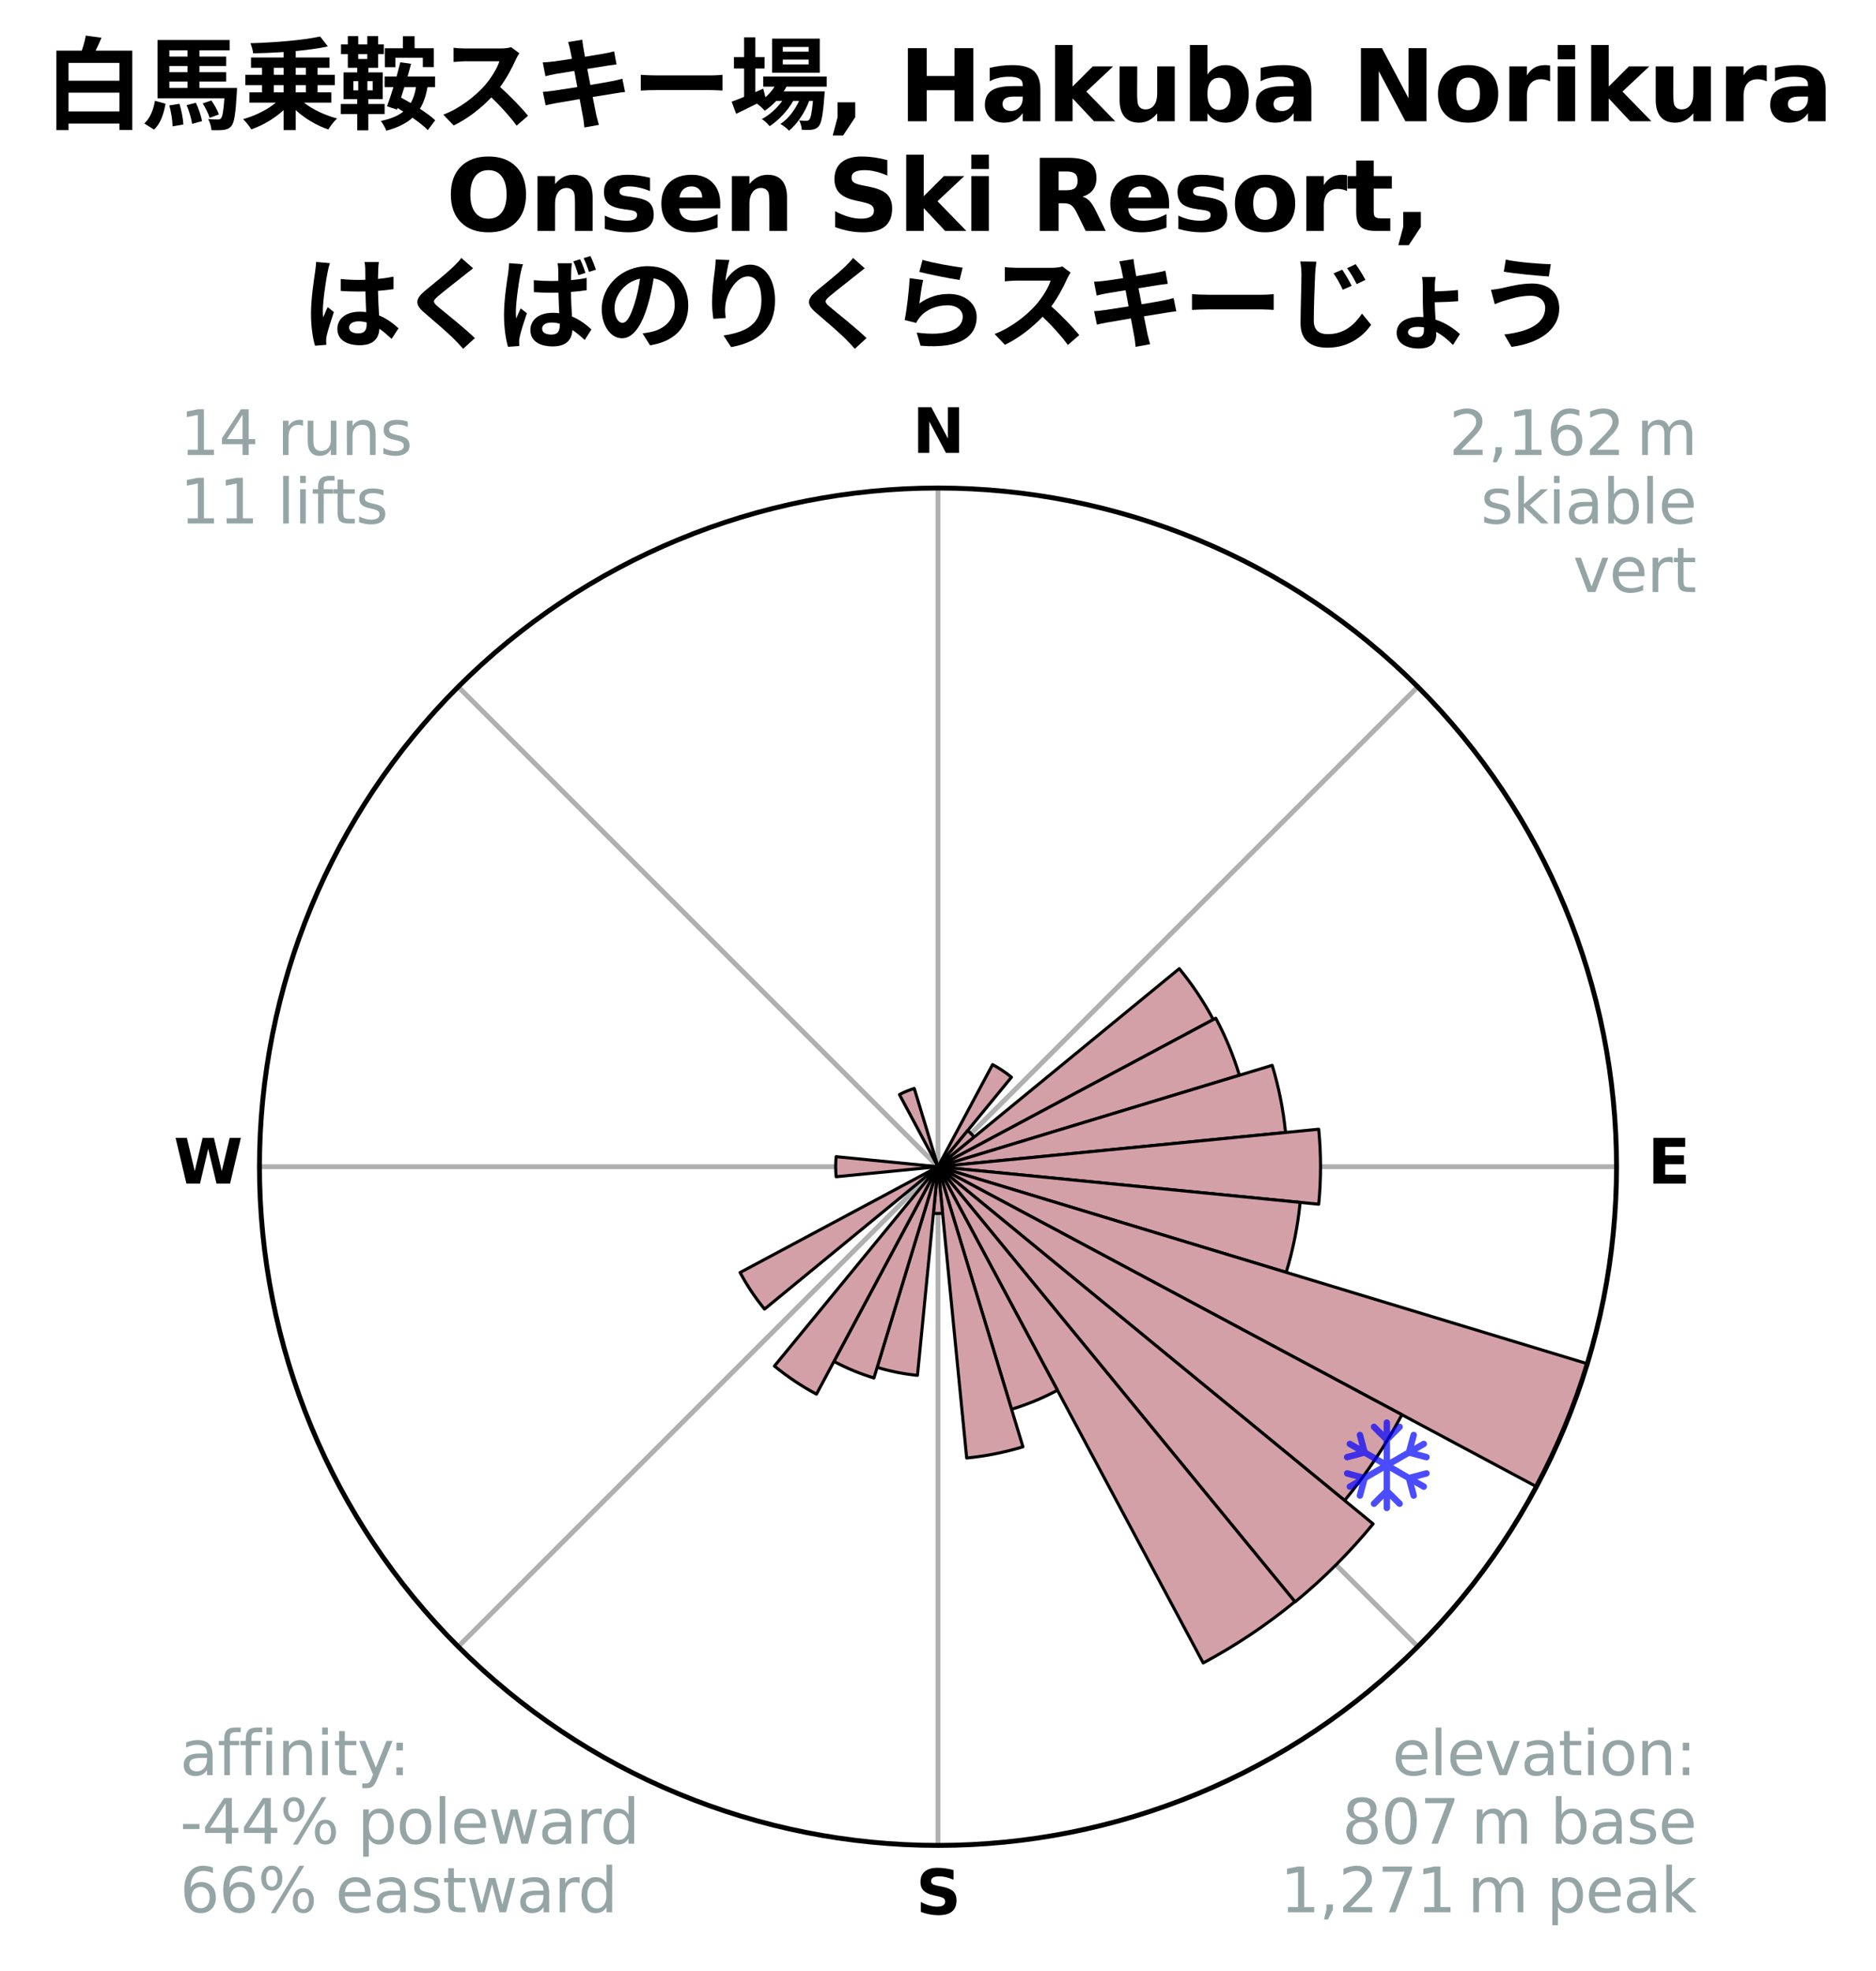 <?xml version="1.0" encoding="utf-8" standalone="no"?>
<!DOCTYPE svg PUBLIC "-//W3C//DTD SVG 1.1//EN"
  "http://www.w3.org/Graphics/SVG/1.1/DTD/svg11.dtd">
<svg xmlns:xlink="http://www.w3.org/1999/xlink" width="306.56pt" height="322.03pt" viewBox="0 0 306.56 322.03" xmlns="http://www.w3.org/2000/svg" version="1.1">
 <title>Ski Rose for 白馬乗鞍スキー場, Hakuba Norikura Onsen Ski Resort, はくばのりくらスキーじょう</title>
 <defs>
  <style type="text/css">*{stroke-linejoin: round; stroke-linecap: butt}</style>
 </defs>
 <g id="figure_1">
  <g id="patch_1">
   <path d="M 0 322.03 
L 306.56 322.03 
L 306.56 0 
L 0 0 
z
" style="fill: #ffffff"/>
  </g>
  <g id="axes_1">
   <g id="patch_2">
    <path d="M 264.16 190.611 
C 264.16 176.05 261.292 161.631 255.72 148.179 
C 250.148 134.727 241.98 122.503 231.684 112.207 
C 221.388 101.911 209.164 93.743 195.712 88.171 
C 182.26 82.599 167.841 79.731 153.28 79.731 
C 138.719 79.731 124.3 82.599 110.848 88.171 
C 97.396 93.743 85.172 101.911 74.876 112.207 
C 64.58 122.503 56.412 134.727 50.84 148.179 
C 45.268 161.631 42.4 176.05 42.4 190.611 
C 42.4 205.172 45.268 219.591 50.84 233.043 
C 56.412 246.495 64.58 258.719 74.876 269.015 
C 85.172 279.311 97.396 287.479 110.848 293.051 
C 124.3 298.623 138.719 301.491 153.28 301.491 
C 167.841 301.491 182.26 298.623 195.712 293.051 
C 209.164 287.479 221.388 279.311 231.684 269.015 
C 241.98 258.719 250.148 246.495 255.72 233.043 
C 261.292 219.591 264.16 205.172 264.16 190.611 
M 153.28 190.611 
C 153.28 190.611 153.28 190.611 153.28 190.611 
C 153.28 190.611 153.28 190.611 153.28 190.611 
C 153.28 190.611 153.28 190.611 153.28 190.611 
C 153.28 190.611 153.28 190.611 153.28 190.611 
C 153.28 190.611 153.28 190.611 153.28 190.611 
C 153.28 190.611 153.28 190.611 153.28 190.611 
C 153.28 190.611 153.28 190.611 153.28 190.611 
C 153.28 190.611 153.28 190.611 153.28 190.611 
C 153.28 190.611 153.28 190.611 153.28 190.611 
C 153.28 190.611 153.28 190.611 153.28 190.611 
C 153.28 190.611 153.28 190.611 153.28 190.611 
C 153.28 190.611 153.28 190.611 153.28 190.611 
C 153.28 190.611 153.28 190.611 153.28 190.611 
C 153.28 190.611 153.28 190.611 153.28 190.611 
C 153.28 190.611 153.28 190.611 153.28 190.611 
C 153.28 190.611 153.28 190.611 153.28 190.611 
z
" style="fill: #ffffff"/>
   </g>
   <g id="matplotlib.axis_1">
    <g id="xtick_1">
     <g id="line2d_1">
      <path d="M 153.28 190.611 
L 153.28 79.731 
" clip-path="url(#pfe14c29ef6)" style="fill: none; stroke: #b0b0b0; stroke-width: 0.8; stroke-linecap: square"/>
     </g>
     <g id="text_1">
      <!-- N -->
      <g transform="translate(149.096 73.99) scale(0.1 -0.1)">
       <defs>
        <path id="DejaVuSans-Bold-4e" d="M 588 4666 
L 1931 4666 
L 3628 1466 
L 3628 4666 
L 4769 4666 
L 4769 0 
L 3425 0 
L 1728 3200 
L 1728 0 
L 588 0 
L 588 4666 
z
" transform="scale(0.016)"/>
       </defs>
       <use xlink:href="#DejaVuSans-Bold-4e"/>
      </g>
     </g>
    </g>
    <g id="xtick_2">
     <g id="line2d_2">
      <path d="M 153.28 190.611 
L 231.684 112.207 
" clip-path="url(#pfe14c29ef6)" style="fill: none; stroke: #b0b0b0; stroke-width: 0.8; stroke-linecap: square"/>
     </g>
    </g>
    <g id="xtick_3">
     <g id="line2d_3">
      <path d="M 153.28 190.611 
L 264.16 190.611 
" clip-path="url(#pfe14c29ef6)" style="fill: none; stroke: #b0b0b0; stroke-width: 0.8; stroke-linecap: square"/>
     </g>
     <g id="text_2">
      <!-- E -->
      <g transform="translate(269.244 193.37) scale(0.1 -0.1)">
       <defs>
        <path id="DejaVuSans-Bold-45" d="M 588 4666 
L 3834 4666 
L 3834 3756 
L 1791 3756 
L 1791 2888 
L 3713 2888 
L 3713 1978 
L 1791 1978 
L 1791 909 
L 3903 909 
L 3903 0 
L 588 0 
L 588 4666 
z
" transform="scale(0.016)"/>
       </defs>
       <use xlink:href="#DejaVuSans-Bold-45"/>
      </g>
     </g>
    </g>
    <g id="xtick_4">
     <g id="line2d_4">
      <path d="M 153.28 190.611 
L 231.684 269.015 
" clip-path="url(#pfe14c29ef6)" style="fill: none; stroke: #b0b0b0; stroke-width: 0.8; stroke-linecap: square"/>
     </g>
    </g>
    <g id="xtick_5">
     <g id="line2d_5">
      <path d="M 153.28 190.611 
L 153.28 301.491 
" clip-path="url(#pfe14c29ef6)" style="fill: none; stroke: #b0b0b0; stroke-width: 0.8; stroke-linecap: square"/>
     </g>
     <g id="text_3">
      <!-- S -->
      <g transform="translate(149.679 312.75) scale(0.1 -0.1)">
       <defs>
        <path id="DejaVuSans-Bold-53" d="M 3834 4519 
L 3834 3531 
Q 3450 3703 3084 3790 
Q 2719 3878 2394 3878 
Q 1963 3878 1756 3759 
Q 1550 3641 1550 3391 
Q 1550 3203 1689 3098 
Q 1828 2994 2194 2919 
L 2706 2816 
Q 3484 2659 3812 2340 
Q 4141 2022 4141 1434 
Q 4141 663 3683 286 
Q 3225 -91 2284 -91 
Q 1841 -91 1394 -6 
Q 947 78 500 244 
L 500 1259 
Q 947 1022 1364 901 
Q 1781 781 2169 781 
Q 2563 781 2772 912 
Q 2981 1044 2981 1288 
Q 2981 1506 2839 1625 
Q 2697 1744 2272 1838 
L 1806 1941 
Q 1106 2091 782 2419 
Q 459 2747 459 3303 
Q 459 4000 909 4375 
Q 1359 4750 2203 4750 
Q 2588 4750 2994 4692 
Q 3400 4634 3834 4519 
z
" transform="scale(0.016)"/>
       </defs>
       <use xlink:href="#DejaVuSans-Bold-53"/>
      </g>
     </g>
    </g>
    <g id="xtick_6">
     <g id="line2d_6">
      <path d="M 153.28 190.611 
L 74.876 269.015 
" clip-path="url(#pfe14c29ef6)" style="fill: none; stroke: #b0b0b0; stroke-width: 0.8; stroke-linecap: square"/>
     </g>
    </g>
    <g id="xtick_7">
     <g id="line2d_7">
      <path d="M 153.28 190.611 
L 42.4 190.611 
" clip-path="url(#pfe14c29ef6)" style="fill: none; stroke: #b0b0b0; stroke-width: 0.8; stroke-linecap: square"/>
     </g>
     <g id="text_4">
      <!-- W -->
      <g transform="translate(28.385 193.37) scale(0.1 -0.1)">
       <defs>
        <path id="DejaVuSans-Bold-57" d="M 191 4666 
L 1344 4666 
L 2150 1275 
L 2950 4666 
L 4109 4666 
L 4909 1275 
L 5716 4666 
L 6859 4666 
L 5759 0 
L 4372 0 
L 3525 3547 
L 2688 0 
L 1300 0 
L 191 4666 
z
" transform="scale(0.016)"/>
       </defs>
       <use xlink:href="#DejaVuSans-Bold-57"/>
      </g>
     </g>
    </g>
    <g id="xtick_8">
     <g id="line2d_8">
      <path d="M 153.28 190.611 
L 74.876 112.207 
" clip-path="url(#pfe14c29ef6)" style="fill: none; stroke: #b0b0b0; stroke-width: 0.8; stroke-linecap: square"/>
     </g>
    </g>
   </g>
   <g id="matplotlib.axis_2"/>
   <g id="patch_3">
    <path d="M 153.28 190.611 
C 153.28 190.611 153.28 190.611 153.28 190.611 
C 153.28 190.611 153.28 190.611 153.28 190.611 
L 153.28 190.611 
C 153.28 190.611 153.28 190.611 153.28 190.611 
C 153.28 190.611 153.28 190.611 153.28 190.611 
z
" clip-path="url(#pfe14c29ef6)" style="fill: #d4a0a7; stroke: #000000; stroke-width: 0.5; stroke-linejoin: miter"/>
   </g>
   <g id="patch_4">
    <path d="M 153.28 190.611 
C 153.28 190.611 153.28 190.611 153.28 190.611 
C 153.28 190.611 153.28 190.611 153.28 190.611 
L 153.28 190.611 
C 153.28 190.611 153.28 190.611 153.28 190.611 
C 153.28 190.611 153.28 190.611 153.28 190.611 
z
" clip-path="url(#pfe14c29ef6)" style="fill: #d4a0a7; stroke: #000000; stroke-width: 0.5; stroke-linejoin: miter"/>
   </g>
   <g id="patch_5">
    <path d="M 153.28 190.611 
C 153.28 190.611 153.28 190.611 153.28 190.611 
C 153.28 190.611 153.28 190.611 153.28 190.611 
L 153.28 190.611 
C 153.28 190.611 153.28 190.611 153.28 190.611 
C 153.28 190.611 153.28 190.611 153.28 190.611 
z
" clip-path="url(#pfe14c29ef6)" style="fill: #d4a0a7; stroke: #000000; stroke-width: 0.5; stroke-linejoin: miter"/>
   </g>
   <g id="patch_6">
    <path d="M 153.28 190.611 
C 153.28 190.611 153.28 190.611 153.28 190.611 
C 153.28 190.611 153.28 190.611 153.28 190.611 
L 165.282 175.987 
C 164.803 175.594 164.305 175.225 163.791 174.881 
C 163.276 174.537 162.744 174.218 162.198 173.926 
z
" clip-path="url(#pfe14c29ef6)" style="fill: #d4a0a7; stroke: #000000; stroke-width: 0.5; stroke-linejoin: miter"/>
   </g>
   <g id="patch_7">
    <path d="M 153.28 190.611 
C 153.28 190.611 153.28 190.611 153.28 190.611 
C 153.28 190.611 153.28 190.611 153.28 190.611 
L 159.184 185.766 
C 159.026 185.572 158.858 185.387 158.681 185.21 
C 158.504 185.033 158.319 184.865 158.125 184.707 
z
" clip-path="url(#pfe14c29ef6)" style="fill: #d4a0a7; stroke: #000000; stroke-width: 0.5; stroke-linejoin: miter"/>
   </g>
   <g id="patch_8">
    <path d="M 153.28 190.611 
C 153.28 190.611 153.28 190.611 153.28 190.611 
C 153.28 190.611 153.28 190.611 153.28 190.611 
L 198.263 166.567 
C 197.476 165.094 196.618 163.662 195.69 162.273 
C 194.763 160.885 193.767 159.544 192.708 158.253 
z
" clip-path="url(#pfe14c29ef6)" style="fill: #d4a0a7; stroke: #000000; stroke-width: 0.5; stroke-linejoin: miter"/>
   </g>
   <g id="patch_9">
    <path d="M 153.28 190.611 
C 153.28 190.611 153.28 190.611 153.28 190.611 
C 153.28 190.611 153.28 190.611 153.28 190.611 
L 202.534 175.67 
C 202.045 174.058 201.477 172.471 200.832 170.914 
C 200.188 169.358 199.467 167.834 198.673 166.348 
z
" clip-path="url(#pfe14c29ef6)" style="fill: #d4a0a7; stroke: #000000; stroke-width: 0.5; stroke-linejoin: miter"/>
   </g>
   <g id="patch_10">
    <path d="M 153.28 190.611 
C 153.28 190.611 153.28 190.611 153.28 190.611 
C 153.28 190.611 153.28 190.611 153.28 190.611 
L 210.073 185.017 
C 209.89 183.158 209.616 181.31 209.252 179.478 
C 208.887 177.646 208.433 175.832 207.891 174.045 
z
" clip-path="url(#pfe14c29ef6)" style="fill: #d4a0a7; stroke: #000000; stroke-width: 0.5; stroke-linejoin: miter"/>
   </g>
   <g id="patch_11">
    <path d="M 153.28 190.611 
C 153.28 190.611 153.28 190.611 153.28 190.611 
C 153.28 190.611 153.28 190.611 153.28 190.611 
L 215.492 196.738 
C 215.692 194.702 215.793 192.657 215.793 190.611 
C 215.793 188.565 215.692 186.52 215.492 184.484 
z
" clip-path="url(#pfe14c29ef6)" style="fill: #d4a0a7; stroke: #000000; stroke-width: 0.5; stroke-linejoin: miter"/>
   </g>
   <g id="patch_12">
    <path d="M 153.28 190.611 
C 153.28 190.611 153.28 190.611 153.28 190.611 
C 153.28 190.611 153.28 190.611 153.28 190.611 
L 210.181 207.872 
C 210.746 206.009 211.219 204.12 211.599 202.211 
C 211.978 200.302 212.264 198.376 212.455 196.439 
z
" clip-path="url(#pfe14c29ef6)" style="fill: #d4a0a7; stroke: #000000; stroke-width: 0.5; stroke-linejoin: miter"/>
   </g>
   <g id="patch_13">
    <path d="M 153.28 190.611 
C 153.28 190.611 153.28 190.611 153.28 190.611 
C 153.28 190.611 153.28 190.611 153.28 190.611 
L 251.067 242.879 
C 252.778 239.679 254.331 236.396 255.72 233.043 
C 257.109 229.69 258.332 226.271 259.386 222.798 
z
" clip-path="url(#pfe14c29ef6)" style="fill: #d4a0a7; stroke: #000000; stroke-width: 0.5; stroke-linejoin: miter"/>
   </g>
   <g id="patch_14">
    <path d="M 153.28 190.611 
C 153.28 190.611 153.28 190.611 153.28 190.611 
C 153.28 190.611 153.28 190.611 153.28 190.611 
L 219.727 245.143 
C 221.512 242.968 223.189 240.707 224.752 238.367 
C 226.315 236.028 227.763 233.613 229.089 231.132 
z
" clip-path="url(#pfe14c29ef6)" style="fill: #d4a0a7; stroke: #000000; stroke-width: 0.5; stroke-linejoin: miter"/>
   </g>
   <g id="patch_15">
    <path d="M 153.28 190.611 
C 153.28 190.611 153.28 190.611 153.28 190.611 
C 153.28 190.611 153.28 190.611 153.28 190.611 
L 211.632 261.713 
C 213.959 259.803 216.191 257.78 218.32 255.651 
C 220.449 253.522 222.472 251.29 224.382 248.963 
z
" clip-path="url(#pfe14c29ef6)" style="fill: #d4a0a7; stroke: #000000; stroke-width: 0.5; stroke-linejoin: miter"/>
   </g>
   <g id="patch_16">
    <path d="M 153.28 190.611 
C 153.28 190.611 153.28 190.611 153.28 190.611 
C 153.28 190.611 153.28 190.611 153.28 190.611 
L 196.615 271.685 
C 199.269 270.267 201.851 268.719 204.353 267.047 
C 206.855 265.376 209.273 263.582 211.599 261.673 
z
" clip-path="url(#pfe14c29ef6)" style="fill: #d4a0a7; stroke: #000000; stroke-width: 0.5; stroke-linejoin: miter"/>
   </g>
   <g id="patch_17">
    <path d="M 153.28 190.611 
C 153.28 190.611 153.28 190.611 153.28 190.611 
C 153.28 190.611 153.28 190.611 153.28 190.611 
L 165.3 230.236 
C 166.597 229.842 167.874 229.385 169.126 228.867 
C 170.378 228.348 171.604 227.768 172.799 227.129 
z
" clip-path="url(#pfe14c29ef6)" style="fill: #d4a0a7; stroke: #000000; stroke-width: 0.5; stroke-linejoin: miter"/>
   </g>
   <g id="patch_18">
    <path d="M 153.28 190.611 
C 153.28 190.611 153.28 190.611 153.28 190.611 
C 153.28 190.611 153.28 190.611 153.28 190.611 
L 157.967 238.202 
C 159.525 238.049 161.074 237.819 162.61 237.514 
C 164.145 237.208 165.664 236.828 167.162 236.373 
z
" clip-path="url(#pfe14c29ef6)" style="fill: #d4a0a7; stroke: #000000; stroke-width: 0.5; stroke-linejoin: miter"/>
   </g>
   <g id="patch_19">
    <path d="M 153.28 190.611 
C 153.28 190.611 153.28 190.611 153.28 190.611 
C 153.28 190.611 153.28 190.611 153.28 190.611 
L 152.531 198.212 
C 152.78 198.237 153.03 198.249 153.28 198.249 
C 153.53 198.249 153.78 198.237 154.029 198.212 
z
" clip-path="url(#pfe14c29ef6)" style="fill: #d4a0a7; stroke: #000000; stroke-width: 0.5; stroke-linejoin: miter"/>
   </g>
   <g id="patch_20">
    <path d="M 153.28 190.611 
C 153.28 190.611 153.28 190.611 153.28 190.611 
C 153.28 190.611 153.28 190.611 153.28 190.611 
L 143.337 223.388 
C 144.41 223.714 145.498 223.986 146.598 224.205 
C 147.697 224.424 148.807 224.588 149.923 224.698 
z
" clip-path="url(#pfe14c29ef6)" style="fill: #d4a0a7; stroke: #000000; stroke-width: 0.5; stroke-linejoin: miter"/>
   </g>
   <g id="patch_21">
    <path d="M 153.28 190.611 
C 153.28 190.611 153.28 190.611 153.28 190.611 
C 153.28 190.611 153.28 190.611 153.28 190.611 
L 136.277 222.421 
C 137.318 222.977 138.386 223.482 139.477 223.934 
C 140.568 224.386 141.68 224.784 142.81 225.127 
z
" clip-path="url(#pfe14c29ef6)" style="fill: #d4a0a7; stroke: #000000; stroke-width: 0.5; stroke-linejoin: miter"/>
   </g>
   <g id="patch_22">
    <path d="M 153.28 190.611 
C 153.28 190.611 153.28 190.611 153.28 190.611 
C 153.28 190.611 153.28 190.611 153.28 190.611 
L 126.553 223.178 
C 127.619 224.053 128.727 224.875 129.874 225.641 
C 131.02 226.407 132.204 227.117 133.42 227.767 
z
" clip-path="url(#pfe14c29ef6)" style="fill: #d4a0a7; stroke: #000000; stroke-width: 0.5; stroke-linejoin: miter"/>
   </g>
   <g id="patch_23">
    <path d="M 153.28 190.611 
C 153.28 190.611 153.28 190.611 153.28 190.611 
C 153.28 190.611 153.28 190.611 153.28 190.611 
L 153.28 190.611 
C 153.28 190.611 153.28 190.611 153.28 190.611 
C 153.28 190.611 153.28 190.611 153.28 190.611 
z
" clip-path="url(#pfe14c29ef6)" style="fill: #d4a0a7; stroke: #000000; stroke-width: 0.5; stroke-linejoin: miter"/>
   </g>
   <g id="patch_24">
    <path d="M 153.28 190.611 
C 153.28 190.611 153.28 190.611 153.28 190.611 
C 153.28 190.611 153.28 190.611 153.28 190.611 
L 120.94 207.897 
C 121.505 208.956 122.123 209.986 122.79 210.984 
C 123.457 211.982 124.172 212.947 124.933 213.874 
z
" clip-path="url(#pfe14c29ef6)" style="fill: #d4a0a7; stroke: #000000; stroke-width: 0.5; stroke-linejoin: miter"/>
   </g>
   <g id="patch_25">
    <path d="M 153.28 190.611 
C 153.28 190.611 153.28 190.611 153.28 190.611 
C 153.28 190.611 153.28 190.611 153.28 190.611 
L 153.28 190.611 
C 153.28 190.611 153.28 190.611 153.28 190.611 
C 153.28 190.611 153.28 190.611 153.28 190.611 
z
" clip-path="url(#pfe14c29ef6)" style="fill: #d4a0a7; stroke: #000000; stroke-width: 0.5; stroke-linejoin: miter"/>
   </g>
   <g id="patch_26">
    <path d="M 153.28 190.611 
C 153.28 190.611 153.28 190.611 153.28 190.611 
C 153.28 190.611 153.28 190.611 153.28 190.611 
L 153.28 190.611 
C 153.28 190.611 153.28 190.611 153.28 190.611 
C 153.28 190.611 153.28 190.611 153.28 190.611 
z
" clip-path="url(#pfe14c29ef6)" style="fill: #d4a0a7; stroke: #000000; stroke-width: 0.5; stroke-linejoin: miter"/>
   </g>
   <g id="patch_27">
    <path d="M 153.28 190.611 
C 153.28 190.611 153.28 190.611 153.28 190.611 
C 153.28 190.611 153.28 190.611 153.28 190.611 
L 136.635 188.972 
C 136.582 189.516 136.555 190.064 136.555 190.611 
C 136.555 191.158 136.582 191.706 136.635 192.25 
z
" clip-path="url(#pfe14c29ef6)" style="fill: #d4a0a7; stroke: #000000; stroke-width: 0.5; stroke-linejoin: miter"/>
   </g>
   <g id="patch_28">
    <path d="M 153.28 190.611 
C 153.28 190.611 153.28 190.611 153.28 190.611 
C 153.28 190.611 153.28 190.611 153.28 190.611 
L 153.28 190.611 
C 153.28 190.611 153.28 190.611 153.28 190.611 
C 153.28 190.611 153.28 190.611 153.28 190.611 
z
" clip-path="url(#pfe14c29ef6)" style="fill: #d4a0a7; stroke: #000000; stroke-width: 0.5; stroke-linejoin: miter"/>
   </g>
   <g id="patch_29">
    <path d="M 153.28 190.611 
C 153.28 190.611 153.28 190.611 153.28 190.611 
C 153.28 190.611 153.28 190.611 153.28 190.611 
L 153.28 190.611 
C 153.28 190.611 153.28 190.611 153.28 190.611 
C 153.28 190.611 153.28 190.611 153.28 190.611 
z
" clip-path="url(#pfe14c29ef6)" style="fill: #d4a0a7; stroke: #000000; stroke-width: 0.5; stroke-linejoin: miter"/>
   </g>
   <g id="patch_30">
    <path d="M 153.28 190.611 
C 153.28 190.611 153.28 190.611 153.28 190.611 
C 153.28 190.611 153.28 190.611 153.28 190.611 
L 153.28 190.611 
C 153.28 190.611 153.28 190.611 153.28 190.611 
C 153.28 190.611 153.28 190.611 153.28 190.611 
z
" clip-path="url(#pfe14c29ef6)" style="fill: #d4a0a7; stroke: #000000; stroke-width: 0.5; stroke-linejoin: miter"/>
   </g>
   <g id="patch_31">
    <path d="M 153.28 190.611 
C 153.28 190.611 153.28 190.611 153.28 190.611 
C 153.28 190.611 153.28 190.611 153.28 190.611 
L 153.28 190.611 
C 153.28 190.611 153.28 190.611 153.28 190.611 
C 153.28 190.611 153.28 190.611 153.28 190.611 
z
" clip-path="url(#pfe14c29ef6)" style="fill: #d4a0a7; stroke: #000000; stroke-width: 0.5; stroke-linejoin: miter"/>
   </g>
   <g id="patch_32">
    <path d="M 153.28 190.611 
C 153.28 190.611 153.28 190.611 153.28 190.611 
C 153.28 190.611 153.28 190.611 153.28 190.611 
L 153.28 190.611 
C 153.28 190.611 153.28 190.611 153.28 190.611 
C 153.28 190.611 153.28 190.611 153.28 190.611 
z
" clip-path="url(#pfe14c29ef6)" style="fill: #d4a0a7; stroke: #000000; stroke-width: 0.5; stroke-linejoin: miter"/>
   </g>
   <g id="patch_33">
    <path d="M 153.28 190.611 
C 153.28 190.611 153.28 190.611 153.28 190.611 
C 153.28 190.611 153.28 190.611 153.28 190.611 
L 149.401 177.825 
C 148.983 177.952 148.571 178.1 148.167 178.267 
C 147.763 178.434 147.367 178.621 146.982 178.828 
z
" clip-path="url(#pfe14c29ef6)" style="fill: #d4a0a7; stroke: #000000; stroke-width: 0.5; stroke-linejoin: miter"/>
   </g>
   <g id="patch_34">
    <path d="M 153.28 190.611 
C 153.28 190.611 153.28 190.611 153.28 190.611 
C 153.28 190.611 153.28 190.611 153.28 190.611 
L 153.28 190.611 
C 153.28 190.611 153.28 190.611 153.28 190.611 
C 153.28 190.611 153.28 190.611 153.28 190.611 
z
" clip-path="url(#pfe14c29ef6)" style="fill: #d4a0a7; stroke: #000000; stroke-width: 0.5; stroke-linejoin: miter"/>
   </g>
   <g id="PathCollection_1">
    <defs>
     <path id="m4c1631c642" d="M 0.194 7.414 
L 0.194 7.414 
C 0.055 7.414 -0.078 7.359 -0.176 7.261 
C -0.274 7.163 -0.33 7.03 -0.33 6.891 
L -0.33 5.365 
L -1.528 6.564 
L -1.528 6.564 
C -1.577 6.613 -1.635 6.651 -1.698 6.678 
C -1.762 6.704 -1.83 6.718 -1.899 6.718 
C -1.968 6.718 -2.036 6.704 -2.1 6.678 
C -2.163 6.651 -2.221 6.613 -2.27 6.564 
L -2.27 6.564 
C -2.318 6.515 -2.357 6.458 -2.383 6.394 
C -2.41 6.33 -2.423 6.262 -2.423 6.193 
C -2.423 6.124 -2.41 6.056 -2.383 5.993 
C -2.357 5.929 -2.318 5.871 -2.27 5.823 
L -0.33 3.884 
L -0.33 0.821 
L -2.981 2.352 
L -3.692 5.001 
L -3.692 5.001 
C -3.728 5.135 -3.815 5.25 -3.935 5.319 
C -4.055 5.389 -4.198 5.408 -4.332 5.372 
L -4.332 5.372 
C -4.466 5.336 -4.581 5.249 -4.65 5.129 
C -4.719 5.009 -4.738 4.866 -4.703 4.732 
L -4.263 3.093 
L -5.586 3.856 
L -5.586 3.856 
C -5.645 3.89 -5.711 3.913 -5.779 3.922 
C -5.847 3.931 -5.916 3.926 -5.983 3.909 
C -6.049 3.891 -6.111 3.86 -6.166 3.818 
C -6.221 3.777 -6.266 3.724 -6.301 3.665 
L -6.301 3.665 
C -6.335 3.605 -6.358 3.54 -6.367 3.471 
C -6.375 3.403 -6.371 3.334 -6.353 3.267 
C -6.335 3.201 -6.304 3.139 -6.263 3.084 
C -6.221 3.03 -6.168 2.984 -6.109 2.95 
L -4.786 2.187 
L -6.425 1.747 
L -6.425 1.747 
C -6.559 1.711 -6.673 1.623 -6.743 1.503 
C -6.812 1.383 -6.831 1.24 -6.795 1.106 
L -6.795 1.106 
C -6.777 1.04 -6.747 0.978 -6.705 0.923 
C -6.663 0.869 -6.611 0.823 -6.551 0.789 
C -6.491 0.754 -6.426 0.732 -6.357 0.723 
C -6.289 0.715 -6.22 0.719 -6.154 0.737 
L -3.505 1.447 
L -0.852 -0.085 
L -3.504 -1.616 
L -6.154 -0.906 
L -6.154 -0.906 
C -6.22 -0.888 -6.289 -0.883 -6.358 -0.892 
C -6.426 -0.901 -6.492 -0.924 -6.551 -0.958 
C -6.611 -0.992 -6.663 -1.038 -6.705 -1.093 
C -6.747 -1.148 -6.778 -1.21 -6.795 -1.276 
L -6.795 -1.276 
C -6.831 -1.41 -6.812 -1.553 -6.743 -1.673 
C -6.673 -1.793 -6.559 -1.881 -6.425 -1.917 
L -4.786 -2.355 
L -6.109 -3.12 
L -6.109 -3.12 
C -6.229 -3.189 -6.316 -3.303 -6.352 -3.437 
C -6.388 -3.571 -6.37 -3.713 -6.301 -3.834 
L -6.301 -3.834 
C -6.266 -3.893 -6.221 -3.945 -6.166 -3.987 
C -6.112 -4.029 -6.049 -4.06 -5.983 -4.078 
C -5.917 -4.096 -5.847 -4.1 -5.779 -4.091 
C -5.711 -4.082 -5.645 -4.06 -5.586 -4.026 
L -4.263 -3.261 
L -4.703 -4.9 
L -4.703 -4.9 
C -4.738 -5.034 -4.719 -5.177 -4.65 -5.297 
C -4.581 -5.417 -4.466 -5.505 -4.332 -5.541 
L -4.332 -5.541 
C -4.198 -5.576 -4.056 -5.558 -3.936 -5.488 
C -3.816 -5.419 -3.728 -5.305 -3.692 -5.171 
L -2.982 -2.522 
L -0.329 -0.99 
L -0.329 -4.052 
L -2.269 -5.992 
L -2.269 -5.992 
C -2.318 -6.04 -2.357 -6.098 -2.383 -6.162 
C -2.41 -6.225 -2.423 -6.293 -2.423 -6.362 
C -2.423 -6.431 -2.41 -6.499 -2.383 -6.563 
C -2.357 -6.626 -2.318 -6.684 -2.269 -6.733 
L -2.269 -6.733 
C -2.221 -6.782 -2.163 -6.82 -2.1 -6.847 
C -2.036 -6.873 -1.968 -6.887 -1.899 -6.887 
C -1.83 -6.887 -1.762 -6.873 -1.698 -6.847 
C -1.635 -6.82 -1.577 -6.782 -1.528 -6.733 
L -0.329 -5.534 
L -0.329 -7.06 
L -0.329 -7.06 
C -0.329 -7.198 -0.274 -7.332 -0.176 -7.43 
C -0.078 -7.528 0.055 -7.583 0.194 -7.583 
L 0.194 -7.583 
C 0.332 -7.583 0.466 -7.528 0.564 -7.43 
C 0.662 -7.332 0.717 -7.198 0.717 -7.06 
L 0.717 -5.534 
L 1.916 -6.733 
L 1.916 -6.733 
C 1.964 -6.782 2.022 -6.82 2.086 -6.847 
C 2.149 -6.873 2.218 -6.887 2.286 -6.887 
C 2.355 -6.887 2.423 -6.873 2.487 -6.847 
C 2.551 -6.82 2.608 -6.782 2.657 -6.733 
L 2.657 -6.733 
C 2.706 -6.684 2.744 -6.626 2.771 -6.563 
C 2.797 -6.499 2.811 -6.431 2.811 -6.362 
C 2.811 -6.293 2.797 -6.225 2.771 -6.162 
C 2.744 -6.098 2.706 -6.04 2.657 -5.992 
L 0.717 -4.052 
L 0.717 -0.991 
L 3.369 -2.523 
L 4.079 -5.171 
L 4.079 -5.171 
C 4.115 -5.305 4.203 -5.419 4.323 -5.488 
C 4.443 -5.558 4.586 -5.576 4.72 -5.541 
L 4.72 -5.541 
C 4.854 -5.505 4.968 -5.417 5.038 -5.297 
C 5.107 -5.177 5.126 -5.034 5.09 -4.9 
L 4.65 -3.263 
L 5.973 -4.026 
L 5.973 -4.026 
C 6.033 -4.06 6.098 -4.082 6.167 -4.091 
C 6.235 -4.1 6.304 -4.096 6.37 -4.078 
C 6.437 -4.06 6.499 -4.029 6.554 -3.987 
C 6.608 -3.945 6.654 -3.893 6.688 -3.833 
L 6.688 -3.833 
C 6.757 -3.713 6.776 -3.571 6.74 -3.437 
C 6.704 -3.303 6.616 -3.189 6.496 -3.12 
L 5.173 -2.355 
L 6.812 -1.917 
L 6.812 -1.917 
C 6.946 -1.881 7.061 -1.793 7.13 -1.673 
C 7.2 -1.553 7.219 -1.41 7.183 -1.276 
L 7.183 -1.276 
C 7.165 -1.21 7.134 -1.147 7.093 -1.093 
C 7.051 -1.038 6.998 -0.992 6.939 -0.958 
C 6.879 -0.923 6.813 -0.901 6.745 -0.892 
C 6.677 -0.883 6.608 -0.888 6.541 -0.906 
L 3.891 -1.616 
L 1.239 -0.085 
L 3.893 1.447 
L 6.541 0.737 
L 6.541 0.737 
C 6.675 0.701 6.818 0.72 6.938 0.789 
C 7.058 0.859 7.145 0.973 7.181 1.106 
L 7.181 1.106 
C 7.217 1.24 7.198 1.383 7.129 1.503 
C 7.06 1.623 6.946 1.711 6.812 1.747 
L 5.173 2.187 
L 6.496 2.95 
L 6.496 2.95 
C 6.556 2.984 6.608 3.03 6.65 3.085 
C 6.691 3.139 6.722 3.201 6.74 3.268 
C 6.758 3.334 6.762 3.404 6.753 3.472 
C 6.744 3.54 6.721 3.606 6.687 3.665 
L 6.687 3.665 
C 6.617 3.785 6.503 3.872 6.369 3.908 
C 6.236 3.944 6.093 3.925 5.973 3.856 
L 4.65 3.091 
L 5.089 4.732 
L 5.089 4.732 
C 5.125 4.866 5.106 5.008 5.037 5.128 
C 4.967 5.248 4.853 5.336 4.72 5.372 
L 4.72 5.372 
C 4.586 5.408 4.443 5.389 4.323 5.319 
C 4.203 5.25 4.115 5.136 4.079 5.002 
L 3.368 2.352 
L 0.717 0.821 
L 0.717 3.884 
L 2.657 5.823 
L 2.657 5.823 
C 2.706 5.871 2.745 5.929 2.771 5.993 
C 2.797 6.056 2.811 6.125 2.811 6.193 
C 2.811 6.262 2.797 6.331 2.771 6.394 
C 2.745 6.458 2.706 6.515 2.657 6.564 
L 2.657 6.564 
C 2.608 6.613 2.551 6.652 2.487 6.678 
C 2.424 6.704 2.355 6.718 2.286 6.718 
C 2.218 6.718 2.149 6.704 2.086 6.678 
C 2.022 6.652 1.965 6.613 1.916 6.564 
L 0.717 5.365 
L 0.717 6.891 
L 0.717 6.891 
C 0.717 7.03 0.662 7.163 0.564 7.261 
C 0.466 7.359 0.333 7.414 0.194 7.414 
L 0.194 7.414 
z
"/>
    </defs>
    <g clip-path="url(#pfe14c29ef6)">
     <use xlink:href="#m4c1631c642" x="226.427" y="239.474" style="fill: #0000ff; fill-opacity: 0.7"/>
    </g>
   </g>
   <g id="patch_35">
    <path d="M 153.28 79.731 
C 138.719 79.731 124.3 82.599 110.848 88.171 
C 97.396 93.743 85.172 101.911 74.876 112.207 
C 64.58 122.503 56.412 134.727 50.84 148.179 
C 45.268 161.631 42.4 176.05 42.4 190.611 
C 42.4 205.172 45.268 219.591 50.84 233.043 
C 56.412 246.495 64.58 258.719 74.876 269.015 
C 85.172 279.311 97.396 287.479 110.848 293.051 
C 124.3 298.623 138.719 301.491 153.28 301.491 
C 167.841 301.491 182.26 298.623 195.712 293.051 
C 209.164 287.479 221.388 279.311 231.684 269.015 
C 241.98 258.719 250.148 246.495 255.72 233.043 
C 261.292 219.591 264.16 205.172 264.16 190.611 
C 264.16 176.05 261.292 161.631 255.72 148.179 
C 250.148 134.727 241.98 122.503 231.684 112.207 
C 221.388 101.911 209.164 93.743 195.712 88.171 
C 182.26 82.599 167.841 79.731 153.28 79.731 
" style="fill: none; stroke: #000000; stroke-width: 0.8; stroke-linejoin: miter; stroke-linecap: square"/>
   </g>
   <g id="text_5">
    <!-- 14 runs -->
    <g style="fill: #95a5a6" transform="translate(29.402 74.331) scale(0.1 -0.1)">
     <defs>
      <path id="DejaVuSans-31" d="M 794 531 
L 1825 531 
L 1825 4091 
L 703 3866 
L 703 4441 
L 1819 4666 
L 2450 4666 
L 2450 531 
L 3481 531 
L 3481 0 
L 794 0 
L 794 531 
z
" transform="scale(0.016)"/>
      <path id="DejaVuSans-34" d="M 2419 4116 
L 825 1625 
L 2419 1625 
L 2419 4116 
z
M 2253 4666 
L 3047 4666 
L 3047 1625 
L 3713 1625 
L 3713 1100 
L 3047 1100 
L 3047 0 
L 2419 0 
L 2419 1100 
L 313 1100 
L 313 1709 
L 2253 4666 
z
" transform="scale(0.016)"/>
      <path id="DejaVuSans-20" transform="scale(0.016)"/>
      <path id="DejaVuSans-72" d="M 2631 2963 
Q 2534 3019 2420 3045 
Q 2306 3072 2169 3072 
Q 1681 3072 1420 2755 
Q 1159 2438 1159 1844 
L 1159 0 
L 581 0 
L 581 3500 
L 1159 3500 
L 1159 2956 
Q 1341 3275 1631 3429 
Q 1922 3584 2338 3584 
Q 2397 3584 2469 3576 
Q 2541 3569 2628 3553 
L 2631 2963 
z
" transform="scale(0.016)"/>
      <path id="DejaVuSans-75" d="M 544 1381 
L 544 3500 
L 1119 3500 
L 1119 1403 
Q 1119 906 1312 657 
Q 1506 409 1894 409 
Q 2359 409 2629 706 
Q 2900 1003 2900 1516 
L 2900 3500 
L 3475 3500 
L 3475 0 
L 2900 0 
L 2900 538 
Q 2691 219 2414 64 
Q 2138 -91 1772 -91 
Q 1169 -91 856 284 
Q 544 659 544 1381 
z
M 1991 3584 
L 1991 3584 
z
" transform="scale(0.016)"/>
      <path id="DejaVuSans-6e" d="M 3513 2113 
L 3513 0 
L 2938 0 
L 2938 2094 
Q 2938 2591 2744 2837 
Q 2550 3084 2163 3084 
Q 1697 3084 1428 2787 
Q 1159 2491 1159 1978 
L 1159 0 
L 581 0 
L 581 3500 
L 1159 3500 
L 1159 2956 
Q 1366 3272 1645 3428 
Q 1925 3584 2291 3584 
Q 2894 3584 3203 3211 
Q 3513 2838 3513 2113 
z
" transform="scale(0.016)"/>
      <path id="DejaVuSans-73" d="M 2834 3397 
L 2834 2853 
Q 2591 2978 2328 3040 
Q 2066 3103 1784 3103 
Q 1356 3103 1142 2972 
Q 928 2841 928 2578 
Q 928 2378 1081 2264 
Q 1234 2150 1697 2047 
L 1894 2003 
Q 2506 1872 2764 1633 
Q 3022 1394 3022 966 
Q 3022 478 2636 193 
Q 2250 -91 1575 -91 
Q 1294 -91 989 -36 
Q 684 19 347 128 
L 347 722 
Q 666 556 975 473 
Q 1284 391 1588 391 
Q 1994 391 2212 530 
Q 2431 669 2431 922 
Q 2431 1156 2273 1281 
Q 2116 1406 1581 1522 
L 1381 1569 
Q 847 1681 609 1914 
Q 372 2147 372 2553 
Q 372 3047 722 3315 
Q 1072 3584 1716 3584 
Q 2034 3584 2315 3537 
Q 2597 3491 2834 3397 
z
" transform="scale(0.016)"/>
     </defs>
     <use xlink:href="#DejaVuSans-31"/>
     <use xlink:href="#DejaVuSans-34" x="63.623"/>
     <use xlink:href="#DejaVuSans-20" x="127.246"/>
     <use xlink:href="#DejaVuSans-72" x="159.033"/>
     <use xlink:href="#DejaVuSans-75" x="200.146"/>
     <use xlink:href="#DejaVuSans-6e" x="263.525"/>
     <use xlink:href="#DejaVuSans-73" x="326.904"/>
    </g>
    <!-- 11 lifts -->
    <g style="fill: #95a5a6" transform="translate(29.402 85.529) scale(0.1 -0.1)">
     <defs>
      <path id="DejaVuSans-6c" d="M 603 4863 
L 1178 4863 
L 1178 0 
L 603 0 
L 603 4863 
z
" transform="scale(0.016)"/>
      <path id="DejaVuSans-69" d="M 603 3500 
L 1178 3500 
L 1178 0 
L 603 0 
L 603 3500 
z
M 603 4863 
L 1178 4863 
L 1178 4134 
L 603 4134 
L 603 4863 
z
" transform="scale(0.016)"/>
      <path id="DejaVuSans-66" d="M 2375 4863 
L 2375 4384 
L 1825 4384 
Q 1516 4384 1395 4259 
Q 1275 4134 1275 3809 
L 1275 3500 
L 2222 3500 
L 2222 3053 
L 1275 3053 
L 1275 0 
L 697 0 
L 697 3053 
L 147 3053 
L 147 3500 
L 697 3500 
L 697 3744 
Q 697 4328 969 4595 
Q 1241 4863 1831 4863 
L 2375 4863 
z
" transform="scale(0.016)"/>
      <path id="DejaVuSans-74" d="M 1172 4494 
L 1172 3500 
L 2356 3500 
L 2356 3053 
L 1172 3053 
L 1172 1153 
Q 1172 725 1289 603 
Q 1406 481 1766 481 
L 2356 481 
L 2356 0 
L 1766 0 
Q 1100 0 847 248 
Q 594 497 594 1153 
L 594 3053 
L 172 3053 
L 172 3500 
L 594 3500 
L 594 4494 
L 1172 4494 
z
" transform="scale(0.016)"/>
     </defs>
     <use xlink:href="#DejaVuSans-31"/>
     <use xlink:href="#DejaVuSans-31" x="63.623"/>
     <use xlink:href="#DejaVuSans-20" x="127.246"/>
     <use xlink:href="#DejaVuSans-6c" x="159.033"/>
     <use xlink:href="#DejaVuSans-69" x="186.816"/>
     <use xlink:href="#DejaVuSans-66" x="214.6"/>
     <use xlink:href="#DejaVuSans-74" x="248.055"/>
     <use xlink:href="#DejaVuSans-73" x="287.264"/>
    </g>
   </g>
   <g id="text_6">
    <!-- 2,162 m -->
    <g style="fill: #95a5a6" transform="translate(236.793 74.331) scale(0.1 -0.1)">
     <defs>
      <path id="DejaVuSans-32" d="M 1228 531 
L 3431 531 
L 3431 0 
L 469 0 
L 469 531 
Q 828 903 1448 1529 
Q 2069 2156 2228 2338 
Q 2531 2678 2651 2914 
Q 2772 3150 2772 3378 
Q 2772 3750 2511 3984 
Q 2250 4219 1831 4219 
Q 1534 4219 1204 4116 
Q 875 4013 500 3803 
L 500 4441 
Q 881 4594 1212 4672 
Q 1544 4750 1819 4750 
Q 2544 4750 2975 4387 
Q 3406 4025 3406 3419 
Q 3406 3131 3298 2873 
Q 3191 2616 2906 2266 
Q 2828 2175 2409 1742 
Q 1991 1309 1228 531 
z
" transform="scale(0.016)"/>
      <path id="DejaVuSans-2c" d="M 750 794 
L 1409 794 
L 1409 256 
L 897 -744 
L 494 -744 
L 750 256 
L 750 794 
z
" transform="scale(0.016)"/>
      <path id="DejaVuSans-36" d="M 2113 2584 
Q 1688 2584 1439 2293 
Q 1191 2003 1191 1497 
Q 1191 994 1439 701 
Q 1688 409 2113 409 
Q 2538 409 2786 701 
Q 3034 994 3034 1497 
Q 3034 2003 2786 2293 
Q 2538 2584 2113 2584 
z
M 3366 4563 
L 3366 3988 
Q 3128 4100 2886 4159 
Q 2644 4219 2406 4219 
Q 1781 4219 1451 3797 
Q 1122 3375 1075 2522 
Q 1259 2794 1537 2939 
Q 1816 3084 2150 3084 
Q 2853 3084 3261 2657 
Q 3669 2231 3669 1497 
Q 3669 778 3244 343 
Q 2819 -91 2113 -91 
Q 1303 -91 875 529 
Q 447 1150 447 2328 
Q 447 3434 972 4092 
Q 1497 4750 2381 4750 
Q 2619 4750 2861 4703 
Q 3103 4656 3366 4563 
z
" transform="scale(0.016)"/>
      <path id="DejaVuSans-202f" transform="scale(0.016)"/>
      <path id="DejaVuSans-6d" d="M 3328 2828 
Q 3544 3216 3844 3400 
Q 4144 3584 4550 3584 
Q 5097 3584 5394 3201 
Q 5691 2819 5691 2113 
L 5691 0 
L 5113 0 
L 5113 2094 
Q 5113 2597 4934 2840 
Q 4756 3084 4391 3084 
Q 3944 3084 3684 2787 
Q 3425 2491 3425 1978 
L 3425 0 
L 2847 0 
L 2847 2094 
Q 2847 2600 2669 2842 
Q 2491 3084 2119 3084 
Q 1678 3084 1418 2786 
Q 1159 2488 1159 1978 
L 1159 0 
L 581 0 
L 581 3500 
L 1159 3500 
L 1159 2956 
Q 1356 3278 1631 3431 
Q 1906 3584 2284 3584 
Q 2666 3584 2933 3390 
Q 3200 3197 3328 2828 
z
" transform="scale(0.016)"/>
     </defs>
     <use xlink:href="#DejaVuSans-32"/>
     <use xlink:href="#DejaVuSans-2c" x="63.623"/>
     <use xlink:href="#DejaVuSans-31" x="95.41"/>
     <use xlink:href="#DejaVuSans-36" x="159.033"/>
     <use xlink:href="#DejaVuSans-32" x="222.656"/>
     <use xlink:href="#DejaVuSans-202f" x="286.279"/>
     <use xlink:href="#DejaVuSans-6d" x="306.25"/>
    </g>
    <!-- skiable -->
    <g style="fill: #95a5a6" transform="translate(241.972 85.529) scale(0.1 -0.1)">
     <defs>
      <path id="DejaVuSans-6b" d="M 581 4863 
L 1159 4863 
L 1159 1991 
L 2875 3500 
L 3609 3500 
L 1753 1863 
L 3688 0 
L 2938 0 
L 1159 1709 
L 1159 0 
L 581 0 
L 581 4863 
z
" transform="scale(0.016)"/>
      <path id="DejaVuSans-61" d="M 2194 1759 
Q 1497 1759 1228 1600 
Q 959 1441 959 1056 
Q 959 750 1161 570 
Q 1363 391 1709 391 
Q 2188 391 2477 730 
Q 2766 1069 2766 1631 
L 2766 1759 
L 2194 1759 
z
M 3341 1997 
L 3341 0 
L 2766 0 
L 2766 531 
Q 2569 213 2275 61 
Q 1981 -91 1556 -91 
Q 1019 -91 701 211 
Q 384 513 384 1019 
Q 384 1609 779 1909 
Q 1175 2209 1959 2209 
L 2766 2209 
L 2766 2266 
Q 2766 2663 2505 2880 
Q 2244 3097 1772 3097 
Q 1472 3097 1187 3025 
Q 903 2953 641 2809 
L 641 3341 
Q 956 3463 1253 3523 
Q 1550 3584 1831 3584 
Q 2591 3584 2966 3190 
Q 3341 2797 3341 1997 
z
" transform="scale(0.016)"/>
      <path id="DejaVuSans-62" d="M 3116 1747 
Q 3116 2381 2855 2742 
Q 2594 3103 2138 3103 
Q 1681 3103 1420 2742 
Q 1159 2381 1159 1747 
Q 1159 1113 1420 752 
Q 1681 391 2138 391 
Q 2594 391 2855 752 
Q 3116 1113 3116 1747 
z
M 1159 2969 
Q 1341 3281 1617 3432 
Q 1894 3584 2278 3584 
Q 2916 3584 3314 3078 
Q 3713 2572 3713 1747 
Q 3713 922 3314 415 
Q 2916 -91 2278 -91 
Q 1894 -91 1617 61 
Q 1341 213 1159 525 
L 1159 0 
L 581 0 
L 581 4863 
L 1159 4863 
L 1159 2969 
z
" transform="scale(0.016)"/>
      <path id="DejaVuSans-65" d="M 3597 1894 
L 3597 1613 
L 953 1613 
Q 991 1019 1311 708 
Q 1631 397 2203 397 
Q 2534 397 2845 478 
Q 3156 559 3463 722 
L 3463 178 
Q 3153 47 2828 -22 
Q 2503 -91 2169 -91 
Q 1331 -91 842 396 
Q 353 884 353 1716 
Q 353 2575 817 3079 
Q 1281 3584 2069 3584 
Q 2775 3584 3186 3129 
Q 3597 2675 3597 1894 
z
M 3022 2063 
Q 3016 2534 2758 2815 
Q 2500 3097 2075 3097 
Q 1594 3097 1305 2825 
Q 1016 2553 972 2059 
L 3022 2063 
z
" transform="scale(0.016)"/>
     </defs>
     <use xlink:href="#DejaVuSans-73"/>
     <use xlink:href="#DejaVuSans-6b" x="52.1"/>
     <use xlink:href="#DejaVuSans-69" x="110.01"/>
     <use xlink:href="#DejaVuSans-61" x="137.793"/>
     <use xlink:href="#DejaVuSans-62" x="199.072"/>
     <use xlink:href="#DejaVuSans-6c" x="262.549"/>
     <use xlink:href="#DejaVuSans-65" x="290.332"/>
    </g>
    <!-- vert -->
    <g style="fill: #95a5a6" transform="translate(257.055 96.727) scale(0.1 -0.1)">
     <defs>
      <path id="DejaVuSans-76" d="M 191 3500 
L 800 3500 
L 1894 563 
L 2988 3500 
L 3597 3500 
L 2284 0 
L 1503 0 
L 191 3500 
z
" transform="scale(0.016)"/>
     </defs>
     <use xlink:href="#DejaVuSans-76"/>
     <use xlink:href="#DejaVuSans-65" x="59.18"/>
     <use xlink:href="#DejaVuSans-72" x="120.703"/>
     <use xlink:href="#DejaVuSans-74" x="161.816"/>
    </g>
   </g>
   <g id="text_7">
    <!-- affinity: -->
    <g style="fill: #95a5a6" transform="translate(29.402 290.014) scale(0.1 -0.1)">
     <defs>
      <path id="DejaVuSans-79" d="M 2059 -325 
Q 1816 -950 1584 -1140 
Q 1353 -1331 966 -1331 
L 506 -1331 
L 506 -850 
L 844 -850 
Q 1081 -850 1212 -737 
Q 1344 -625 1503 -206 
L 1606 56 
L 191 3500 
L 800 3500 
L 1894 763 
L 2988 3500 
L 3597 3500 
L 2059 -325 
z
" transform="scale(0.016)"/>
      <path id="DejaVuSans-3a" d="M 750 794 
L 1409 794 
L 1409 0 
L 750 0 
L 750 794 
z
M 750 3309 
L 1409 3309 
L 1409 2516 
L 750 2516 
L 750 3309 
z
" transform="scale(0.016)"/>
     </defs>
     <use xlink:href="#DejaVuSans-61"/>
     <use xlink:href="#DejaVuSans-66" x="61.279"/>
     <use xlink:href="#DejaVuSans-66" x="96.484"/>
     <use xlink:href="#DejaVuSans-69" x="131.689"/>
     <use xlink:href="#DejaVuSans-6e" x="159.473"/>
     <use xlink:href="#DejaVuSans-69" x="222.852"/>
     <use xlink:href="#DejaVuSans-74" x="250.635"/>
     <use xlink:href="#DejaVuSans-79" x="289.844"/>
     <use xlink:href="#DejaVuSans-3a" x="341.773"/>
    </g>
    <!-- -44% poleward -->
    <g style="fill: #95a5a6" transform="translate(29.402 301.212) scale(0.1 -0.1)">
     <defs>
      <path id="DejaVuSans-2d" d="M 313 2009 
L 1997 2009 
L 1997 1497 
L 313 1497 
L 313 2009 
z
" transform="scale(0.016)"/>
      <path id="DejaVuSans-25" d="M 4653 2053 
Q 4381 2053 4226 1822 
Q 4072 1591 4072 1178 
Q 4072 772 4226 539 
Q 4381 306 4653 306 
Q 4919 306 5073 539 
Q 5228 772 5228 1178 
Q 5228 1588 5073 1820 
Q 4919 2053 4653 2053 
z
M 4653 2450 
Q 5147 2450 5437 2106 
Q 5728 1763 5728 1178 
Q 5728 594 5436 251 
Q 5144 -91 4653 -91 
Q 4153 -91 3862 251 
Q 3572 594 3572 1178 
Q 3572 1766 3864 2108 
Q 4156 2450 4653 2450 
z
M 1428 4353 
Q 1159 4353 1004 4120 
Q 850 3888 850 3481 
Q 850 3069 1003 2837 
Q 1156 2606 1428 2606 
Q 1700 2606 1854 2837 
Q 2009 3069 2009 3481 
Q 2009 3884 1853 4118 
Q 1697 4353 1428 4353 
z
M 4250 4750 
L 4750 4750 
L 1831 -91 
L 1331 -91 
L 4250 4750 
z
M 1428 4750 
Q 1922 4750 2215 4408 
Q 2509 4066 2509 3481 
Q 2509 2891 2217 2550 
Q 1925 2209 1428 2209 
Q 931 2209 642 2551 
Q 353 2894 353 3481 
Q 353 4063 643 4406 
Q 934 4750 1428 4750 
z
" transform="scale(0.016)"/>
      <path id="DejaVuSans-70" d="M 1159 525 
L 1159 -1331 
L 581 -1331 
L 581 3500 
L 1159 3500 
L 1159 2969 
Q 1341 3281 1617 3432 
Q 1894 3584 2278 3584 
Q 2916 3584 3314 3078 
Q 3713 2572 3713 1747 
Q 3713 922 3314 415 
Q 2916 -91 2278 -91 
Q 1894 -91 1617 61 
Q 1341 213 1159 525 
z
M 3116 1747 
Q 3116 2381 2855 2742 
Q 2594 3103 2138 3103 
Q 1681 3103 1420 2742 
Q 1159 2381 1159 1747 
Q 1159 1113 1420 752 
Q 1681 391 2138 391 
Q 2594 391 2855 752 
Q 3116 1113 3116 1747 
z
" transform="scale(0.016)"/>
      <path id="DejaVuSans-6f" d="M 1959 3097 
Q 1497 3097 1228 2736 
Q 959 2375 959 1747 
Q 959 1119 1226 758 
Q 1494 397 1959 397 
Q 2419 397 2687 759 
Q 2956 1122 2956 1747 
Q 2956 2369 2687 2733 
Q 2419 3097 1959 3097 
z
M 1959 3584 
Q 2709 3584 3137 3096 
Q 3566 2609 3566 1747 
Q 3566 888 3137 398 
Q 2709 -91 1959 -91 
Q 1206 -91 779 398 
Q 353 888 353 1747 
Q 353 2609 779 3096 
Q 1206 3584 1959 3584 
z
" transform="scale(0.016)"/>
      <path id="DejaVuSans-77" d="M 269 3500 
L 844 3500 
L 1563 769 
L 2278 3500 
L 2956 3500 
L 3675 769 
L 4391 3500 
L 4966 3500 
L 4050 0 
L 3372 0 
L 2619 2869 
L 1863 0 
L 1184 0 
L 269 3500 
z
" transform="scale(0.016)"/>
      <path id="DejaVuSans-64" d="M 2906 2969 
L 2906 4863 
L 3481 4863 
L 3481 0 
L 2906 0 
L 2906 525 
Q 2725 213 2448 61 
Q 2172 -91 1784 -91 
Q 1150 -91 751 415 
Q 353 922 353 1747 
Q 353 2572 751 3078 
Q 1150 3584 1784 3584 
Q 2172 3584 2448 3432 
Q 2725 3281 2906 2969 
z
M 947 1747 
Q 947 1113 1208 752 
Q 1469 391 1925 391 
Q 2381 391 2643 752 
Q 2906 1113 2906 1747 
Q 2906 2381 2643 2742 
Q 2381 3103 1925 3103 
Q 1469 3103 1208 2742 
Q 947 2381 947 1747 
z
" transform="scale(0.016)"/>
     </defs>
     <use xlink:href="#DejaVuSans-2d"/>
     <use xlink:href="#DejaVuSans-34" x="36.084"/>
     <use xlink:href="#DejaVuSans-34" x="99.707"/>
     <use xlink:href="#DejaVuSans-25" x="163.33"/>
     <use xlink:href="#DejaVuSans-20" x="258.35"/>
     <use xlink:href="#DejaVuSans-70" x="290.137"/>
     <use xlink:href="#DejaVuSans-6f" x="353.613"/>
     <use xlink:href="#DejaVuSans-6c" x="414.795"/>
     <use xlink:href="#DejaVuSans-65" x="442.578"/>
     <use xlink:href="#DejaVuSans-77" x="504.102"/>
     <use xlink:href="#DejaVuSans-61" x="585.889"/>
     <use xlink:href="#DejaVuSans-72" x="647.168"/>
     <use xlink:href="#DejaVuSans-64" x="686.531"/>
    </g>
    <!-- 66% eastward -->
    <g style="fill: #95a5a6" transform="translate(29.402 312.41) scale(0.1 -0.1)">
     <use xlink:href="#DejaVuSans-36"/>
     <use xlink:href="#DejaVuSans-36" x="63.623"/>
     <use xlink:href="#DejaVuSans-25" x="127.246"/>
     <use xlink:href="#DejaVuSans-20" x="222.266"/>
     <use xlink:href="#DejaVuSans-65" x="254.053"/>
     <use xlink:href="#DejaVuSans-61" x="315.576"/>
     <use xlink:href="#DejaVuSans-73" x="376.855"/>
     <use xlink:href="#DejaVuSans-74" x="428.955"/>
     <use xlink:href="#DejaVuSans-77" x="468.164"/>
     <use xlink:href="#DejaVuSans-61" x="549.951"/>
     <use xlink:href="#DejaVuSans-72" x="611.23"/>
     <use xlink:href="#DejaVuSans-64" x="650.594"/>
    </g>
   </g>
   <g id="text_8">
    <!-- elevation: -->
    <g style="fill: #95a5a6" transform="translate(227.504 290.014) scale(0.1 -0.1)">
     <use xlink:href="#DejaVuSans-65"/>
     <use xlink:href="#DejaVuSans-6c" x="61.523"/>
     <use xlink:href="#DejaVuSans-65" x="89.307"/>
     <use xlink:href="#DejaVuSans-76" x="150.83"/>
     <use xlink:href="#DejaVuSans-61" x="210.01"/>
     <use xlink:href="#DejaVuSans-74" x="271.289"/>
     <use xlink:href="#DejaVuSans-69" x="310.498"/>
     <use xlink:href="#DejaVuSans-6f" x="338.281"/>
     <use xlink:href="#DejaVuSans-6e" x="399.463"/>
     <use xlink:href="#DejaVuSans-3a" x="462.842"/>
    </g>
    <!-- 807 m base -->
    <g style="fill: #95a5a6" transform="translate(219.316 301.212) scale(0.1 -0.1)">
     <defs>
      <path id="DejaVuSans-38" d="M 2034 2216 
Q 1584 2216 1326 1975 
Q 1069 1734 1069 1313 
Q 1069 891 1326 650 
Q 1584 409 2034 409 
Q 2484 409 2743 651 
Q 3003 894 3003 1313 
Q 3003 1734 2745 1975 
Q 2488 2216 2034 2216 
z
M 1403 2484 
Q 997 2584 770 2862 
Q 544 3141 544 3541 
Q 544 4100 942 4425 
Q 1341 4750 2034 4750 
Q 2731 4750 3128 4425 
Q 3525 4100 3525 3541 
Q 3525 3141 3298 2862 
Q 3072 2584 2669 2484 
Q 3125 2378 3379 2068 
Q 3634 1759 3634 1313 
Q 3634 634 3220 271 
Q 2806 -91 2034 -91 
Q 1263 -91 848 271 
Q 434 634 434 1313 
Q 434 1759 690 2068 
Q 947 2378 1403 2484 
z
M 1172 3481 
Q 1172 3119 1398 2916 
Q 1625 2713 2034 2713 
Q 2441 2713 2670 2916 
Q 2900 3119 2900 3481 
Q 2900 3844 2670 4047 
Q 2441 4250 2034 4250 
Q 1625 4250 1398 4047 
Q 1172 3844 1172 3481 
z
" transform="scale(0.016)"/>
      <path id="DejaVuSans-30" d="M 2034 4250 
Q 1547 4250 1301 3770 
Q 1056 3291 1056 2328 
Q 1056 1369 1301 889 
Q 1547 409 2034 409 
Q 2525 409 2770 889 
Q 3016 1369 3016 2328 
Q 3016 3291 2770 3770 
Q 2525 4250 2034 4250 
z
M 2034 4750 
Q 2819 4750 3233 4129 
Q 3647 3509 3647 2328 
Q 3647 1150 3233 529 
Q 2819 -91 2034 -91 
Q 1250 -91 836 529 
Q 422 1150 422 2328 
Q 422 3509 836 4129 
Q 1250 4750 2034 4750 
z
" transform="scale(0.016)"/>
      <path id="DejaVuSans-37" d="M 525 4666 
L 3525 4666 
L 3525 4397 
L 1831 0 
L 1172 0 
L 2766 4134 
L 525 4134 
L 525 4666 
z
" transform="scale(0.016)"/>
     </defs>
     <use xlink:href="#DejaVuSans-38"/>
     <use xlink:href="#DejaVuSans-30" x="63.623"/>
     <use xlink:href="#DejaVuSans-37" x="127.246"/>
     <use xlink:href="#DejaVuSans-202f" x="190.869"/>
     <use xlink:href="#DejaVuSans-6d" x="210.84"/>
     <use xlink:href="#DejaVuSans-20" x="308.252"/>
     <use xlink:href="#DejaVuSans-62" x="340.039"/>
     <use xlink:href="#DejaVuSans-61" x="403.516"/>
     <use xlink:href="#DejaVuSans-73" x="464.795"/>
     <use xlink:href="#DejaVuSans-65" x="516.895"/>
    </g>
    <!-- 1,271 m peak -->
    <g style="fill: #95a5a6" transform="translate(209.194 312.41) scale(0.1 -0.1)">
     <use xlink:href="#DejaVuSans-31"/>
     <use xlink:href="#DejaVuSans-2c" x="63.623"/>
     <use xlink:href="#DejaVuSans-32" x="95.41"/>
     <use xlink:href="#DejaVuSans-37" x="159.033"/>
     <use xlink:href="#DejaVuSans-31" x="222.656"/>
     <use xlink:href="#DejaVuSans-202f" x="286.279"/>
     <use xlink:href="#DejaVuSans-6d" x="306.25"/>
     <use xlink:href="#DejaVuSans-20" x="403.662"/>
     <use xlink:href="#DejaVuSans-70" x="435.449"/>
     <use xlink:href="#DejaVuSans-65" x="498.926"/>
     <use xlink:href="#DejaVuSans-61" x="560.449"/>
     <use xlink:href="#DejaVuSans-6b" x="621.729"/>
    </g>
   </g>
   <g id="text_9">
    <!-- 白馬乗鞍スキー場, Hakuba Norikura -->
    <g transform="translate(7.2 19.81) scale(0.16 -0.16)">
     <defs>
      <path id="NotoSansCJKjp-Bold-767d" d="M 2662 5466 
C 2618 5178 2515 4819 2406 4506 
L 787 4506 
L 787 -563 
L 1562 -563 
L 1562 -147 
L 4813 -147 
L 4813 -557 
L 5632 -557 
L 5632 4506 
L 3290 4506 
C 3418 4755 3546 5043 3667 5331 
L 2662 5466 
z
M 1562 627 
L 1562 1824 
L 4813 1824 
L 4813 627 
L 1562 627 
z
M 1562 2586 
L 1562 3725 
L 4813 3725 
L 4813 2586 
L 1562 2586 
z
" transform="scale(0.016)"/>
      <path id="NotoSansCJKjp-Bold-99ac" d="M 2848 1030 
C 3014 653 3155 147 3200 -166 
L 3834 6 
C 3782 320 3616 806 3443 1178 
L 2848 1030 
z
M 3878 1139 
C 4058 851 4250 461 4320 218 
L 4909 435 
C 4832 678 4627 1050 4429 1325 
L 3878 1139 
z
M 1747 1011 
C 1862 589 1952 32 1952 -326 
L 2643 -205 
C 2624 154 2522 698 2394 1114 
L 1747 1011 
z
M 826 1306 
C 736 736 518 198 147 -141 
L 768 -531 
C 1197 -141 1389 486 1504 1120 
L 826 1306 
z
M 2906 2534 
L 2906 2125 
L 1747 2125 
L 1747 2534 
L 2906 2534 
z
M 992 5184 
L 992 1466 
L 5261 1466 
C 5203 640 5139 294 5043 186 
C 4986 122 4928 115 4832 115 
C 4717 109 4480 115 4224 141 
C 4339 -58 4422 -352 4435 -570 
C 4749 -576 5043 -576 5216 -550 
C 5414 -525 5568 -467 5709 -301 
C 5888 -90 5978 486 6054 1830 
C 6061 1933 6067 2125 6067 2125 
L 3667 2125 
L 3667 2534 
L 5376 2534 
L 5376 3130 
L 3667 3130 
L 3667 3526 
L 5376 3526 
L 5376 4128 
L 3667 4128 
L 3667 4525 
L 5600 4525 
L 5600 5184 
L 992 5184 
z
M 2906 3130 
L 1747 3130 
L 1747 3526 
L 2906 3526 
L 2906 3130 
z
M 2906 4128 
L 1747 4128 
L 1747 4525 
L 2906 4525 
L 2906 4128 
z
" transform="scale(0.016)"/>
      <path id="NotoSansCJKjp-Bold-4e57" d="M 2790 2304 
L 2790 1843 
L 2163 1843 
L 2163 2304 
L 2790 2304 
z
M 2790 2963 
L 2163 2963 
L 2163 3411 
L 2790 3411 
L 2790 2963 
z
M 3565 2304 
L 4211 2304 
L 4211 1843 
L 3565 1843 
L 3565 2304 
z
M 3565 2963 
L 3565 3411 
L 4211 3411 
L 4211 2963 
L 3565 2963 
z
M 5120 5408 
C 4032 5171 2234 5024 672 4979 
C 742 4819 832 4518 845 4333 
C 1466 4346 2131 4371 2790 4416 
L 2790 4070 
L 710 4070 
L 710 3411 
L 1414 3411 
L 1414 2963 
L 346 2963 
L 346 2304 
L 1414 2304 
L 1414 1843 
L 608 1843 
L 608 1190 
L 2298 1190 
C 1766 742 973 346 205 134 
C 378 -26 614 -326 730 -518 
C 1466 -262 2214 179 2790 710 
L 2790 -563 
L 3565 -563 
L 3565 710 
C 4147 173 4896 -269 5645 -525 
C 5766 -320 6016 13 6208 179 
C 5434 378 4634 755 4090 1190 
L 5837 1190 
L 5837 1843 
L 4960 1843 
L 4960 2304 
L 6061 2304 
L 6061 2963 
L 4960 2963 
L 4960 3411 
L 5722 3411 
L 5722 4070 
L 3565 4070 
L 3565 4480 
C 4307 4550 5018 4646 5619 4774 
L 5120 5408 
z
" transform="scale(0.016)"/>
      <path id="NotoSansCJKjp-Bold-978d" d="M 365 3117 
L 365 1408 
L 1242 1408 
L 1242 1101 
L 192 1101 
L 192 461 
L 1242 461 
L 1242 -576 
L 1946 -576 
L 1946 461 
L 2989 461 
L 2989 1101 
L 1946 1101 
L 1946 1408 
L 2867 1408 
L 2867 3117 
L 1952 3117 
L 1952 3411 
L 2573 3411 
L 2573 4282 
L 2938 4282 
L 2938 4902 
L 2573 4902 
L 2573 5434 
L 1882 5434 
L 1882 4902 
L 1306 4902 
L 1306 5434 
L 640 5434 
L 640 4902 
L 205 4902 
L 205 4282 
L 640 4282 
L 640 3411 
L 1242 3411 
L 1242 3117 
L 365 3117 
z
M 1882 4282 
L 1882 3974 
L 1306 3974 
L 1306 4282 
L 1882 4282 
z
M 992 2560 
L 1306 2560 
L 1306 1971 
L 992 1971 
L 992 2560 
z
M 1888 2560 
L 2227 2560 
L 2227 1971 
L 1888 1971 
L 1888 2560 
z
M 3002 4659 
L 3002 3450 
L 3674 3450 
L 3674 4051 
L 5427 4051 
L 5427 3456 
L 6131 3456 
L 6131 4659 
L 4902 4659 
L 4902 5427 
L 4154 5427 
L 4154 4659 
L 3002 4659 
z
M 3987 3763 
C 3917 3482 3840 3168 3750 2854 
L 2989 2854 
L 2989 2176 
L 3552 2176 
C 3411 1722 3264 1286 3142 954 
L 3776 742 
L 3814 845 
L 4179 614 
C 3827 333 3360 147 2746 19 
C 2867 -128 3040 -435 3098 -602 
C 3814 -410 4358 -147 4768 224 
C 5165 -51 5523 -333 5747 -563 
L 6221 64 
C 5990 282 5632 544 5242 794 
C 5472 1171 5626 1619 5728 2176 
L 6208 2176 
L 6208 2854 
L 4454 2854 
L 4678 3667 
L 3987 3763 
z
M 4250 2176 
L 4992 2176 
C 4928 1779 4819 1440 4653 1165 
L 4038 1510 
L 4250 2176 
z
" transform="scale(0.016)"/>
      <path id="NotoSansCJKjp-Bold-30b9" d="M 5338 4339 
L 4813 4730 
C 4685 4685 4429 4646 4154 4646 
C 3866 4646 2227 4646 1894 4646 
C 1702 4646 1312 4666 1139 4691 
L 1139 3782 
C 1274 3789 1626 3827 1894 3827 
C 2170 3827 3802 3827 4064 3827 
C 3923 3373 3533 2739 3110 2259 
C 2509 1587 1517 806 486 422 
L 1146 -269 
C 2022 147 2874 813 3552 1523 
C 4154 947 4749 294 5165 -282 
L 5894 352 
C 5517 813 4742 1632 4109 2182 
C 4538 2765 4896 3443 5114 3942 
C 5171 4070 5286 4269 5338 4339 
z
" transform="scale(0.016)"/>
      <path id="NotoSansCJKjp-Bold-30ad" d="M 589 1875 
L 768 1018 
C 915 1056 1133 1101 1408 1152 
L 2938 1414 
L 3155 250 
C 3194 64 3213 -160 3238 -397 
L 4166 -230 
C 4109 -26 4045 205 4000 397 
L 3770 1549 
L 5158 1773 
C 5402 1811 5664 1856 5837 1869 
L 5664 2714 
C 5498 2662 5261 2611 5011 2560 
C 4723 2502 4198 2413 3622 2317 
L 3424 3341 
L 4704 3546 
C 4896 3571 5152 3610 5293 3622 
L 5139 4461 
C 4986 4416 4742 4365 4538 4326 
L 3277 4115 
L 3174 4704 
C 3142 4858 3123 5075 3104 5203 
L 2202 5056 
C 2246 4902 2291 4749 2330 4570 
L 2445 3987 
C 1894 3898 1402 3827 1178 3802 
C 979 3776 787 3763 582 3757 
L 755 2874 
C 973 2931 1139 2963 1344 3008 
L 2598 3213 
L 2790 2182 
L 1254 1946 
C 1050 1920 762 1882 589 1875 
z
" transform="scale(0.016)"/>
      <path id="NotoSansCJKjp-Bold-30fc" d="M 589 2963 
L 589 1958 
C 826 1971 1254 1990 1619 1990 
C 2368 1990 4480 1990 5056 1990 
C 5325 1990 5651 1965 5805 1958 
L 5805 2963 
C 5638 2950 5357 2925 5056 2925 
C 4480 2925 2374 2925 1619 2925 
C 1286 2925 819 2944 589 2963 
z
" transform="scale(0.016)"/>
      <path id="NotoSansCJKjp-Bold-5834" d="M 3405 3936 
L 5056 3936 
L 5056 3629 
L 3405 3629 
L 3405 3936 
z
M 3405 4742 
L 5056 4742 
L 5056 4442 
L 3405 4442 
L 3405 4742 
z
M 2720 5274 
L 2720 3098 
L 5766 3098 
L 5766 5274 
L 2720 5274 
z
M 141 1248 
L 429 474 
C 826 666 1286 890 1754 1126 
C 1907 1024 2144 794 2253 672 
C 2509 838 2758 1056 2989 1299 
L 3373 1299 
C 3027 826 2541 384 2067 141 
C 2246 26 2445 -160 2566 -314 
C 3123 45 3731 685 4070 1299 
L 4448 1299 
C 4173 710 3738 134 3251 -173 
C 3443 -275 3674 -454 3802 -602 
C 4320 -192 4826 582 5088 1299 
L 5331 1299 
C 5261 531 5184 198 5094 102 
C 5043 45 4992 32 4909 32 
C 4819 32 4653 32 4448 51 
C 4544 -109 4608 -371 4621 -550 
C 4883 -563 5120 -557 5267 -538 
C 5434 -512 5574 -467 5696 -320 
C 5869 -128 5971 390 6061 1638 
C 6074 1728 6080 1907 6080 1907 
L 3462 1907 
C 3526 2003 3584 2106 3642 2208 
L 6208 2208 
L 6208 2854 
L 2157 2854 
L 2157 2208 
L 2880 2208 
C 2726 1958 2522 1728 2298 1530 
L 2157 2080 
L 1651 1856 
L 1651 3366 
L 2240 3366 
L 2240 4090 
L 1651 4090 
L 1651 5357 
L 934 5357 
L 934 4090 
L 288 4090 
L 288 3366 
L 934 3366 
L 934 1555 
C 634 1434 358 1325 141 1248 
z
" transform="scale(0.016)"/>
      <path id="DejaVuSans-Bold-2c" d="M 653 1209 
L 1778 1209 
L 1778 256 
L 1006 -909 
L 341 -909 
L 653 256 
L 653 1209 
z
" transform="scale(0.016)"/>
      <path id="DejaVuSans-Bold-20" transform="scale(0.016)"/>
      <path id="DejaVuSans-Bold-48" d="M 588 4666 
L 1791 4666 
L 1791 2888 
L 3566 2888 
L 3566 4666 
L 4769 4666 
L 4769 0 
L 3566 0 
L 3566 1978 
L 1791 1978 
L 1791 0 
L 588 0 
L 588 4666 
z
" transform="scale(0.016)"/>
      <path id="DejaVuSans-Bold-61" d="M 2106 1575 
Q 1756 1575 1579 1456 
Q 1403 1338 1403 1106 
Q 1403 894 1545 773 
Q 1688 653 1941 653 
Q 2256 653 2472 879 
Q 2688 1106 2688 1447 
L 2688 1575 
L 2106 1575 
z
M 3816 1997 
L 3816 0 
L 2688 0 
L 2688 519 
Q 2463 200 2181 54 
Q 1900 -91 1497 -91 
Q 953 -91 614 226 
Q 275 544 275 1050 
Q 275 1666 698 1953 
Q 1122 2241 2028 2241 
L 2688 2241 
L 2688 2328 
Q 2688 2594 2478 2717 
Q 2269 2841 1825 2841 
Q 1466 2841 1156 2769 
Q 847 2697 581 2553 
L 581 3406 
Q 941 3494 1303 3539 
Q 1666 3584 2028 3584 
Q 2975 3584 3395 3211 
Q 3816 2838 3816 1997 
z
" transform="scale(0.016)"/>
      <path id="DejaVuSans-Bold-6b" d="M 538 4863 
L 1656 4863 
L 1656 2216 
L 2944 3500 
L 4244 3500 
L 2534 1894 
L 4378 0 
L 3022 0 
L 1656 1459 
L 1656 0 
L 538 0 
L 538 4863 
z
" transform="scale(0.016)"/>
      <path id="DejaVuSans-Bold-75" d="M 500 1363 
L 500 3500 
L 1625 3500 
L 1625 3150 
Q 1625 2866 1622 2436 
Q 1619 2006 1619 1863 
Q 1619 1441 1641 1255 
Q 1663 1069 1716 984 
Q 1784 875 1895 815 
Q 2006 756 2150 756 
Q 2500 756 2700 1025 
Q 2900 1294 2900 1772 
L 2900 3500 
L 4019 3500 
L 4019 0 
L 2900 0 
L 2900 506 
Q 2647 200 2364 54 
Q 2081 -91 1741 -91 
Q 1134 -91 817 281 
Q 500 653 500 1363 
z
" transform="scale(0.016)"/>
      <path id="DejaVuSans-Bold-62" d="M 2400 722 
Q 2759 722 2948 984 
Q 3138 1247 3138 1747 
Q 3138 2247 2948 2509 
Q 2759 2772 2400 2772 
Q 2041 2772 1848 2508 
Q 1656 2244 1656 1747 
Q 1656 1250 1848 986 
Q 2041 722 2400 722 
z
M 1656 2988 
Q 1888 3294 2169 3439 
Q 2450 3584 2816 3584 
Q 3463 3584 3878 3070 
Q 4294 2556 4294 1747 
Q 4294 938 3878 423 
Q 3463 -91 2816 -91 
Q 2450 -91 2169 54 
Q 1888 200 1656 506 
L 1656 0 
L 538 0 
L 538 4863 
L 1656 4863 
L 1656 2988 
z
" transform="scale(0.016)"/>
      <path id="DejaVuSans-Bold-6f" d="M 2203 2784 
Q 1831 2784 1636 2517 
Q 1441 2250 1441 1747 
Q 1441 1244 1636 976 
Q 1831 709 2203 709 
Q 2569 709 2762 976 
Q 2956 1244 2956 1747 
Q 2956 2250 2762 2517 
Q 2569 2784 2203 2784 
z
M 2203 3584 
Q 3106 3584 3614 3096 
Q 4122 2609 4122 1747 
Q 4122 884 3614 396 
Q 3106 -91 2203 -91 
Q 1297 -91 786 396 
Q 275 884 275 1747 
Q 275 2609 786 3096 
Q 1297 3584 2203 3584 
z
" transform="scale(0.016)"/>
      <path id="DejaVuSans-Bold-72" d="M 3138 2547 
Q 2991 2616 2845 2648 
Q 2700 2681 2553 2681 
Q 2122 2681 1889 2404 
Q 1656 2128 1656 1613 
L 1656 0 
L 538 0 
L 538 3500 
L 1656 3500 
L 1656 2925 
Q 1872 3269 2151 3426 
Q 2431 3584 2822 3584 
Q 2878 3584 2943 3579 
Q 3009 3575 3134 3559 
L 3138 2547 
z
" transform="scale(0.016)"/>
      <path id="DejaVuSans-Bold-69" d="M 538 3500 
L 1656 3500 
L 1656 0 
L 538 0 
L 538 3500 
z
M 538 4863 
L 1656 4863 
L 1656 3950 
L 538 3950 
L 538 4863 
z
" transform="scale(0.016)"/>
     </defs>
     <use xlink:href="#NotoSansCJKjp-Bold-767d"/>
     <use xlink:href="#NotoSansCJKjp-Bold-99ac" x="100"/>
     <use xlink:href="#NotoSansCJKjp-Bold-4e57" x="200"/>
     <use xlink:href="#NotoSansCJKjp-Bold-978d" x="300"/>
     <use xlink:href="#NotoSansCJKjp-Bold-30b9" x="400"/>
     <use xlink:href="#NotoSansCJKjp-Bold-30ad" x="500"/>
     <use xlink:href="#NotoSansCJKjp-Bold-30fc" x="600"/>
     <use xlink:href="#NotoSansCJKjp-Bold-5834" x="700"/>
     <use xlink:href="#DejaVuSans-Bold-2c" x="800"/>
     <use xlink:href="#DejaVuSans-Bold-20" x="837.988"/>
     <use xlink:href="#DejaVuSans-Bold-48" x="872.803"/>
     <use xlink:href="#DejaVuSans-Bold-61" x="956.494"/>
     <use xlink:href="#DejaVuSans-Bold-6b" x="1023.974"/>
     <use xlink:href="#DejaVuSans-Bold-75" x="1090.478"/>
     <use xlink:href="#DejaVuSans-Bold-62" x="1161.67"/>
     <use xlink:href="#DejaVuSans-Bold-61" x="1233.252"/>
     <use xlink:href="#DejaVuSans-Bold-20" x="1300.732"/>
     <use xlink:href="#DejaVuSans-Bold-4e" x="1335.547"/>
     <use xlink:href="#DejaVuSans-Bold-6f" x="1419.238"/>
     <use xlink:href="#DejaVuSans-Bold-72" x="1487.939"/>
     <use xlink:href="#DejaVuSans-Bold-69" x="1537.256"/>
     <use xlink:href="#DejaVuSans-Bold-6b" x="1571.533"/>
     <use xlink:href="#DejaVuSans-Bold-75" x="1638.037"/>
     <use xlink:href="#DejaVuSans-Bold-72" x="1709.228"/>
     <use xlink:href="#DejaVuSans-Bold-61" x="1758.545"/>
    </g>
    <!-- Onsen Ski Resort, -->
    <g transform="translate(72.856 37.727) scale(0.16 -0.16)">
     <defs>
      <path id="DejaVuSans-Bold-4f" d="M 2719 3878 
Q 2169 3878 1866 3472 
Q 1563 3066 1563 2328 
Q 1563 1594 1866 1187 
Q 2169 781 2719 781 
Q 3272 781 3575 1187 
Q 3878 1594 3878 2328 
Q 3878 3066 3575 3472 
Q 3272 3878 2719 3878 
z
M 2719 4750 
Q 3844 4750 4481 4106 
Q 5119 3463 5119 2328 
Q 5119 1197 4481 553 
Q 3844 -91 2719 -91 
Q 1597 -91 958 553 
Q 319 1197 319 2328 
Q 319 3463 958 4106 
Q 1597 4750 2719 4750 
z
" transform="scale(0.016)"/>
      <path id="DejaVuSans-Bold-6e" d="M 4056 2131 
L 4056 0 
L 2931 0 
L 2931 347 
L 2931 1631 
Q 2931 2084 2911 2256 
Q 2891 2428 2841 2509 
Q 2775 2619 2662 2680 
Q 2550 2741 2406 2741 
Q 2056 2741 1856 2470 
Q 1656 2200 1656 1722 
L 1656 0 
L 538 0 
L 538 3500 
L 1656 3500 
L 1656 2988 
Q 1909 3294 2193 3439 
Q 2478 3584 2822 3584 
Q 3428 3584 3742 3212 
Q 4056 2841 4056 2131 
z
" transform="scale(0.016)"/>
      <path id="DejaVuSans-Bold-73" d="M 3272 3391 
L 3272 2541 
Q 2913 2691 2578 2766 
Q 2244 2841 1947 2841 
Q 1628 2841 1473 2761 
Q 1319 2681 1319 2516 
Q 1319 2381 1436 2309 
Q 1553 2238 1856 2203 
L 2053 2175 
Q 2913 2066 3209 1816 
Q 3506 1566 3506 1031 
Q 3506 472 3093 190 
Q 2681 -91 1863 -91 
Q 1516 -91 1145 -36 
Q 775 19 384 128 
L 384 978 
Q 719 816 1070 734 
Q 1422 653 1784 653 
Q 2113 653 2278 743 
Q 2444 834 2444 1013 
Q 2444 1163 2330 1236 
Q 2216 1309 1875 1350 
L 1678 1375 
Q 931 1469 631 1722 
Q 331 1975 331 2491 
Q 331 3047 712 3315 
Q 1094 3584 1881 3584 
Q 2191 3584 2531 3537 
Q 2872 3491 3272 3391 
z
" transform="scale(0.016)"/>
      <path id="DejaVuSans-Bold-65" d="M 4031 1759 
L 4031 1441 
L 1416 1441 
Q 1456 1047 1700 850 
Q 1944 653 2381 653 
Q 2734 653 3104 758 
Q 3475 863 3866 1075 
L 3866 213 
Q 3469 63 3072 -14 
Q 2675 -91 2278 -91 
Q 1328 -91 801 392 
Q 275 875 275 1747 
Q 275 2603 792 3093 
Q 1309 3584 2216 3584 
Q 3041 3584 3536 3087 
Q 4031 2591 4031 1759 
z
M 2881 2131 
Q 2881 2450 2695 2645 
Q 2509 2841 2209 2841 
Q 1884 2841 1681 2658 
Q 1478 2475 1428 2131 
L 2881 2131 
z
" transform="scale(0.016)"/>
      <path id="DejaVuSans-Bold-52" d="M 2297 2597 
Q 2675 2597 2839 2737 
Q 3003 2878 3003 3200 
Q 3003 3519 2839 3656 
Q 2675 3794 2297 3794 
L 1791 3794 
L 1791 2597 
L 2297 2597 
z
M 1791 1766 
L 1791 0 
L 588 0 
L 588 4666 
L 2425 4666 
Q 3347 4666 3776 4356 
Q 4206 4047 4206 3378 
Q 4206 2916 3982 2619 
Q 3759 2322 3309 2181 
Q 3556 2125 3751 1926 
Q 3947 1728 4147 1325 
L 4800 0 
L 3519 0 
L 2950 1159 
Q 2778 1509 2601 1637 
Q 2425 1766 2131 1766 
L 1791 1766 
z
" transform="scale(0.016)"/>
      <path id="DejaVuSans-Bold-74" d="M 1759 4494 
L 1759 3500 
L 2913 3500 
L 2913 2700 
L 1759 2700 
L 1759 1216 
Q 1759 972 1856 886 
Q 1953 800 2241 800 
L 2816 800 
L 2816 0 
L 1856 0 
Q 1194 0 917 276 
Q 641 553 641 1216 
L 641 2700 
L 84 2700 
L 84 3500 
L 641 3500 
L 641 4494 
L 1759 4494 
z
" transform="scale(0.016)"/>
     </defs>
     <use xlink:href="#DejaVuSans-Bold-4f"/>
     <use xlink:href="#DejaVuSans-Bold-6e" x="85.01"/>
     <use xlink:href="#DejaVuSans-Bold-73" x="156.201"/>
     <use xlink:href="#DejaVuSans-Bold-65" x="215.723"/>
     <use xlink:href="#DejaVuSans-Bold-6e" x="283.545"/>
     <use xlink:href="#DejaVuSans-Bold-20" x="354.736"/>
     <use xlink:href="#DejaVuSans-Bold-53" x="389.551"/>
     <use xlink:href="#DejaVuSans-Bold-6b" x="461.572"/>
     <use xlink:href="#DejaVuSans-Bold-69" x="528.076"/>
     <use xlink:href="#DejaVuSans-Bold-20" x="562.354"/>
     <use xlink:href="#DejaVuSans-Bold-52" x="597.168"/>
     <use xlink:href="#DejaVuSans-Bold-65" x="674.17"/>
     <use xlink:href="#DejaVuSans-Bold-73" x="741.992"/>
     <use xlink:href="#DejaVuSans-Bold-6f" x="801.514"/>
     <use xlink:href="#DejaVuSans-Bold-72" x="870.215"/>
     <use xlink:href="#DejaVuSans-Bold-74" x="919.531"/>
     <use xlink:href="#DejaVuSans-Bold-2c" x="967.334"/>
    </g>
    <!-- はくばのりくらスキーじょう -->
    <g transform="translate(49.28 55.643) scale(0.16 -0.16)">
     <defs>
      <path id="NotoSansCJKjp-Bold-306f" d="M 1811 4941 
L 928 5018 
C 922 4813 890 4570 864 4390 
C 794 3898 602 2688 602 1722 
C 602 851 723 122 858 -326 
L 1581 -269 
C 1574 -179 1568 -70 1568 -6 
C 1568 64 1581 205 1600 294 
C 1677 640 1882 1293 2061 1818 
L 1670 2138 
C 1574 1920 1466 1702 1382 1478 
C 1363 1606 1357 1766 1357 1894 
C 1357 2534 1568 3942 1664 4371 
C 1683 4486 1760 4813 1811 4941 
z
M 4154 1158 
L 4154 1043 
C 4154 666 4019 461 3629 461 
C 3290 461 3034 570 3034 832 
C 3034 1075 3277 1229 3642 1229 
C 3814 1229 3987 1203 4154 1158 
z
M 4934 5011 
L 4019 5011 
C 4045 4883 4064 4685 4064 4589 
L 4070 3878 
L 3622 3872 
C 3238 3872 2867 3891 2502 3930 
L 2502 3168 
C 2880 3142 3245 3130 3622 3130 
L 4077 3136 
C 4083 2682 4109 2214 4122 1818 
C 3994 1837 3853 1843 3706 1843 
C 2835 1843 2285 1395 2285 749 
C 2285 77 2835 -294 3718 -294 
C 4589 -294 4934 141 4966 755 
C 5222 582 5478 358 5747 109 
L 6189 781 
C 5882 1062 5478 1389 4947 1606 
C 4922 2042 4890 2554 4877 3174 
C 5229 3200 5562 3238 5869 3283 
L 5869 4083 
C 5562 4019 5229 3968 4877 3936 
C 4883 4218 4890 4454 4896 4595 
C 4902 4736 4915 4890 4934 5011 
z
" transform="scale(0.016)"/>
      <path id="NotoSansCJKjp-Bold-304f" d="M 4698 4614 
L 3949 5274 
C 3846 5120 3642 4915 3456 4730 
C 3027 4314 2150 3603 1645 3194 
C 1005 2656 954 2317 1594 1773 
C 2176 1274 3117 474 3507 70 
C 3699 -122 3885 -320 4064 -525 
L 4813 160 
C 4160 794 2944 1754 2464 2157 
C 2118 2458 2112 2528 2451 2822 
C 2880 3187 3725 3840 4141 4173 
C 4288 4294 4499 4461 4698 4614 
z
" transform="scale(0.016)"/>
      <path id="NotoSansCJKjp-Bold-3070" d="M 1632 4870 
L 749 4941 
C 742 4736 710 4493 691 4314 
C 614 3821 422 2611 422 1645 
C 422 781 544 45 678 -397 
L 1395 -346 
C 1389 -256 1389 -147 1389 -77 
C 1382 -13 1402 128 1421 218 
C 1491 570 1702 1216 1882 1747 
L 1485 2054 
C 1395 1843 1286 1626 1203 1402 
C 1184 1530 1178 1696 1178 1818 
C 1178 2458 1382 3866 1478 4294 
C 1504 4410 1581 4736 1632 4870 
z
M 5280 5190 
L 4845 5056 
C 4973 4800 5082 4448 5171 4173 
L 5619 4320 
C 5542 4570 5402 4941 5280 5190 
z
M 5939 5395 
L 5504 5261 
C 5632 5005 5754 4659 5850 4384 
L 6291 4525 
C 6208 4768 6061 5146 5939 5395 
z
M 3981 1075 
L 3981 966 
C 3981 589 3846 384 3450 384 
C 3110 384 2854 499 2854 762 
C 2854 1005 3098 1152 3462 1152 
C 3635 1152 3808 1126 3981 1075 
z
M 4755 4934 
L 3840 4934 
C 3866 4813 3885 4614 3885 4512 
L 3891 3808 
L 3443 3802 
C 3059 3802 2688 3821 2323 3853 
L 2330 3091 
C 2701 3066 3072 3053 3443 3053 
L 3898 3059 
C 3904 2605 3930 2138 3949 1747 
C 3814 1766 3674 1773 3526 1773 
C 2656 1773 2106 1325 2106 672 
C 2106 0 2656 -371 3539 -371 
C 4410 -371 4755 64 4787 678 
C 5043 506 5306 288 5574 38 
L 6003 710 
C 5702 986 5299 1318 4762 1536 
C 4736 1971 4704 2483 4691 3104 
C 5043 3130 5382 3168 5696 3213 
L 5696 4000 
C 5382 3936 5043 3891 4698 3859 
L 4717 4525 
C 4723 4659 4736 4813 4755 4934 
z
" transform="scale(0.016)"/>
      <path id="NotoSansCJKjp-Bold-306e" d="M 2854 3949 
C 2784 3418 2662 2874 2515 2400 
C 2253 1536 2003 1133 1734 1133 
C 1485 1133 1229 1446 1229 2093 
C 1229 2797 1798 3731 2854 3949 
z
M 3725 3968 
C 4589 3821 5069 3162 5069 2278 
C 5069 1344 4429 755 3610 563 
C 3437 525 3258 486 3014 461 
L 3494 -301 
C 5107 -51 5933 902 5933 2253 
C 5933 3648 4934 4749 3347 4749 
C 1690 4749 410 3488 410 2010 
C 410 928 998 147 1709 147 
C 2406 147 2957 941 3341 2234 
C 3526 2835 3635 3424 3725 3968 
z
" transform="scale(0.016)"/>
      <path id="NotoSansCJKjp-Bold-308a" d="M 2310 5139 
L 1434 5178 
C 1434 5005 1414 4749 1382 4506 
C 1293 3846 1203 3053 1203 2458 
C 1203 2029 1248 1638 1286 1389 
L 2074 1440 
C 2035 1741 2029 1946 2042 2118 
C 2074 2963 2733 4096 3488 4096 
C 4026 4096 4352 3546 4352 2560 
C 4352 1011 3354 544 1933 326 
L 2419 -416 
C 4115 -109 5222 755 5222 2566 
C 5222 3974 4531 4845 3642 4845 
C 2918 4845 2362 4307 2054 3808 
C 2093 4166 2221 4826 2310 5139 
z
" transform="scale(0.016)"/>
      <path id="NotoSansCJKjp-Bold-3089" d="M 2138 5152 
L 1933 4384 
C 2432 4256 3859 3955 4506 3872 
L 4698 4653 
C 4141 4717 2746 4960 2138 5152 
z
M 2176 3866 
L 1318 3981 
C 1274 3187 1126 1939 998 1312 
L 1734 1126 
C 1792 1254 1856 1357 1971 1498 
C 2374 1984 3027 2253 3750 2253 
C 4307 2253 4704 1946 4704 1530 
C 4704 717 3686 250 1766 512 
L 2010 -326 
C 4672 -550 5594 346 5594 1510 
C 5594 2285 4941 2976 3821 2976 
C 3149 2976 2515 2790 1933 2368 
C 1978 2733 2093 3514 2176 3866 
z
" transform="scale(0.016)"/>
      <path id="NotoSansCJKjp-Bold-3058" d="M 3930 4525 
L 3373 4288 
C 3603 3962 3770 3654 3962 3245 
L 4531 3494 
C 4390 3789 4109 4256 3930 4525 
z
M 4787 4877 
L 4237 4621 
C 4474 4301 4646 4006 4851 3603 
L 5408 3872 
C 5267 4160 4973 4614 4787 4877 
z
M 2278 5037 
L 1248 5050 
C 1299 4800 1325 4493 1325 4186 
C 1325 3635 1267 1952 1267 1094 
C 1267 6 1939 -454 2989 -454 
C 4448 -454 5357 397 5773 1011 
L 5190 1722 
C 4723 1024 4058 410 3002 410 
C 2502 410 2112 621 2112 1267 
C 2112 2067 2163 3494 2195 4186 
C 2208 4442 2240 4768 2278 5037 
z
" transform="scale(0.016)"/>
      <path id="NotoSansCJKjp-Bold-3087" d="M 2893 845 
L 2893 653 
C 2893 358 2752 205 2464 205 
C 2106 205 1875 346 1875 531 
C 1875 742 2099 877 2509 877 
C 2637 877 2765 864 2893 845 
z
M 3635 4058 
L 2771 4058 
C 2797 3942 2822 3674 2822 3424 
C 2822 3200 2822 2771 2822 2522 
C 2822 2234 2842 1856 2861 1498 
L 2605 1510 
C 1677 1510 1152 1107 1152 493 
C 1152 -179 1786 -506 2560 -506 
C 3418 -506 3680 -77 3680 397 
L 3674 557 
C 4109 326 4474 0 4749 -282 
L 5190 416 
C 4845 736 4301 1126 3635 1338 
C 3610 1747 3584 2170 3584 2445 
C 4013 2451 4653 2477 5082 2515 
L 5062 3226 
C 4634 3181 4006 3149 3584 3136 
L 3584 3437 
C 3584 3661 3616 3936 3635 4058 
z
" transform="scale(0.016)"/>
      <path id="NotoSansCJKjp-Bold-3046" d="M 4384 2093 
C 4384 1094 3360 570 1773 390 
L 2234 -403 
C 4013 -160 5280 691 5280 2061 
C 5280 3066 4570 3642 3558 3642 
C 2810 3642 2093 3456 1626 3347 
C 1414 3302 1139 3258 922 3238 
L 1165 2323 
C 1350 2394 1600 2496 1786 2547 
C 2112 2643 2746 2861 3450 2861 
C 4051 2861 4384 2515 4384 2093 
z
M 1869 5165 
L 1741 4397 
C 2477 4269 3866 4141 4614 4090 
L 4742 4877 
C 4064 4883 2611 5005 1869 5165 
z
" transform="scale(0.016)"/>
     </defs>
     <use xlink:href="#NotoSansCJKjp-Bold-306f"/>
     <use xlink:href="#NotoSansCJKjp-Bold-304f" x="100"/>
     <use xlink:href="#NotoSansCJKjp-Bold-3070" x="200"/>
     <use xlink:href="#NotoSansCJKjp-Bold-306e" x="300"/>
     <use xlink:href="#NotoSansCJKjp-Bold-308a" x="400"/>
     <use xlink:href="#NotoSansCJKjp-Bold-304f" x="500"/>
     <use xlink:href="#NotoSansCJKjp-Bold-3089" x="600"/>
     <use xlink:href="#NotoSansCJKjp-Bold-30b9" x="700"/>
     <use xlink:href="#NotoSansCJKjp-Bold-30ad" x="800"/>
     <use xlink:href="#NotoSansCJKjp-Bold-30fc" x="900"/>
     <use xlink:href="#NotoSansCJKjp-Bold-3058" x="1000"/>
     <use xlink:href="#NotoSansCJKjp-Bold-3087" x="1100"/>
     <use xlink:href="#NotoSansCJKjp-Bold-3046" x="1200"/>
    </g>
   </g>
  </g>
 </g>
 <defs>
  <clipPath id="pfe14c29ef6">
   <path d="M 264.16 190.611 
C 264.16 176.05 261.292 161.631 255.72 148.179 
C 250.148 134.727 241.98 122.503 231.684 112.207 
C 221.388 101.911 209.164 93.743 195.712 88.171 
C 182.26 82.599 167.841 79.731 153.28 79.731 
C 138.719 79.731 124.3 82.599 110.848 88.171 
C 97.396 93.743 85.172 101.911 74.876 112.207 
C 64.58 122.503 56.412 134.727 50.84 148.179 
C 45.268 161.631 42.4 176.05 42.4 190.611 
C 42.4 205.172 45.268 219.591 50.84 233.043 
C 56.412 246.495 64.58 258.719 74.876 269.015 
C 85.172 279.311 97.396 287.479 110.848 293.051 
C 124.3 298.623 138.719 301.491 153.28 301.491 
C 167.841 301.491 182.26 298.623 195.712 293.051 
C 209.164 287.479 221.388 279.311 231.684 269.015 
C 241.98 258.719 250.148 246.495 255.72 233.043 
C 261.292 219.591 264.16 205.172 264.16 190.611 
M 153.28 190.611 
C 153.28 190.611 153.28 190.611 153.28 190.611 
C 153.28 190.611 153.28 190.611 153.28 190.611 
C 153.28 190.611 153.28 190.611 153.28 190.611 
C 153.28 190.611 153.28 190.611 153.28 190.611 
C 153.28 190.611 153.28 190.611 153.28 190.611 
C 153.28 190.611 153.28 190.611 153.28 190.611 
C 153.28 190.611 153.28 190.611 153.28 190.611 
C 153.28 190.611 153.28 190.611 153.28 190.611 
C 153.28 190.611 153.28 190.611 153.28 190.611 
C 153.28 190.611 153.28 190.611 153.28 190.611 
C 153.28 190.611 153.28 190.611 153.28 190.611 
C 153.28 190.611 153.28 190.611 153.28 190.611 
C 153.28 190.611 153.28 190.611 153.28 190.611 
C 153.28 190.611 153.28 190.611 153.28 190.611 
C 153.28 190.611 153.28 190.611 153.28 190.611 
C 153.28 190.611 153.28 190.611 153.28 190.611 
z
"/>
  </clipPath>
 </defs>
</svg>
